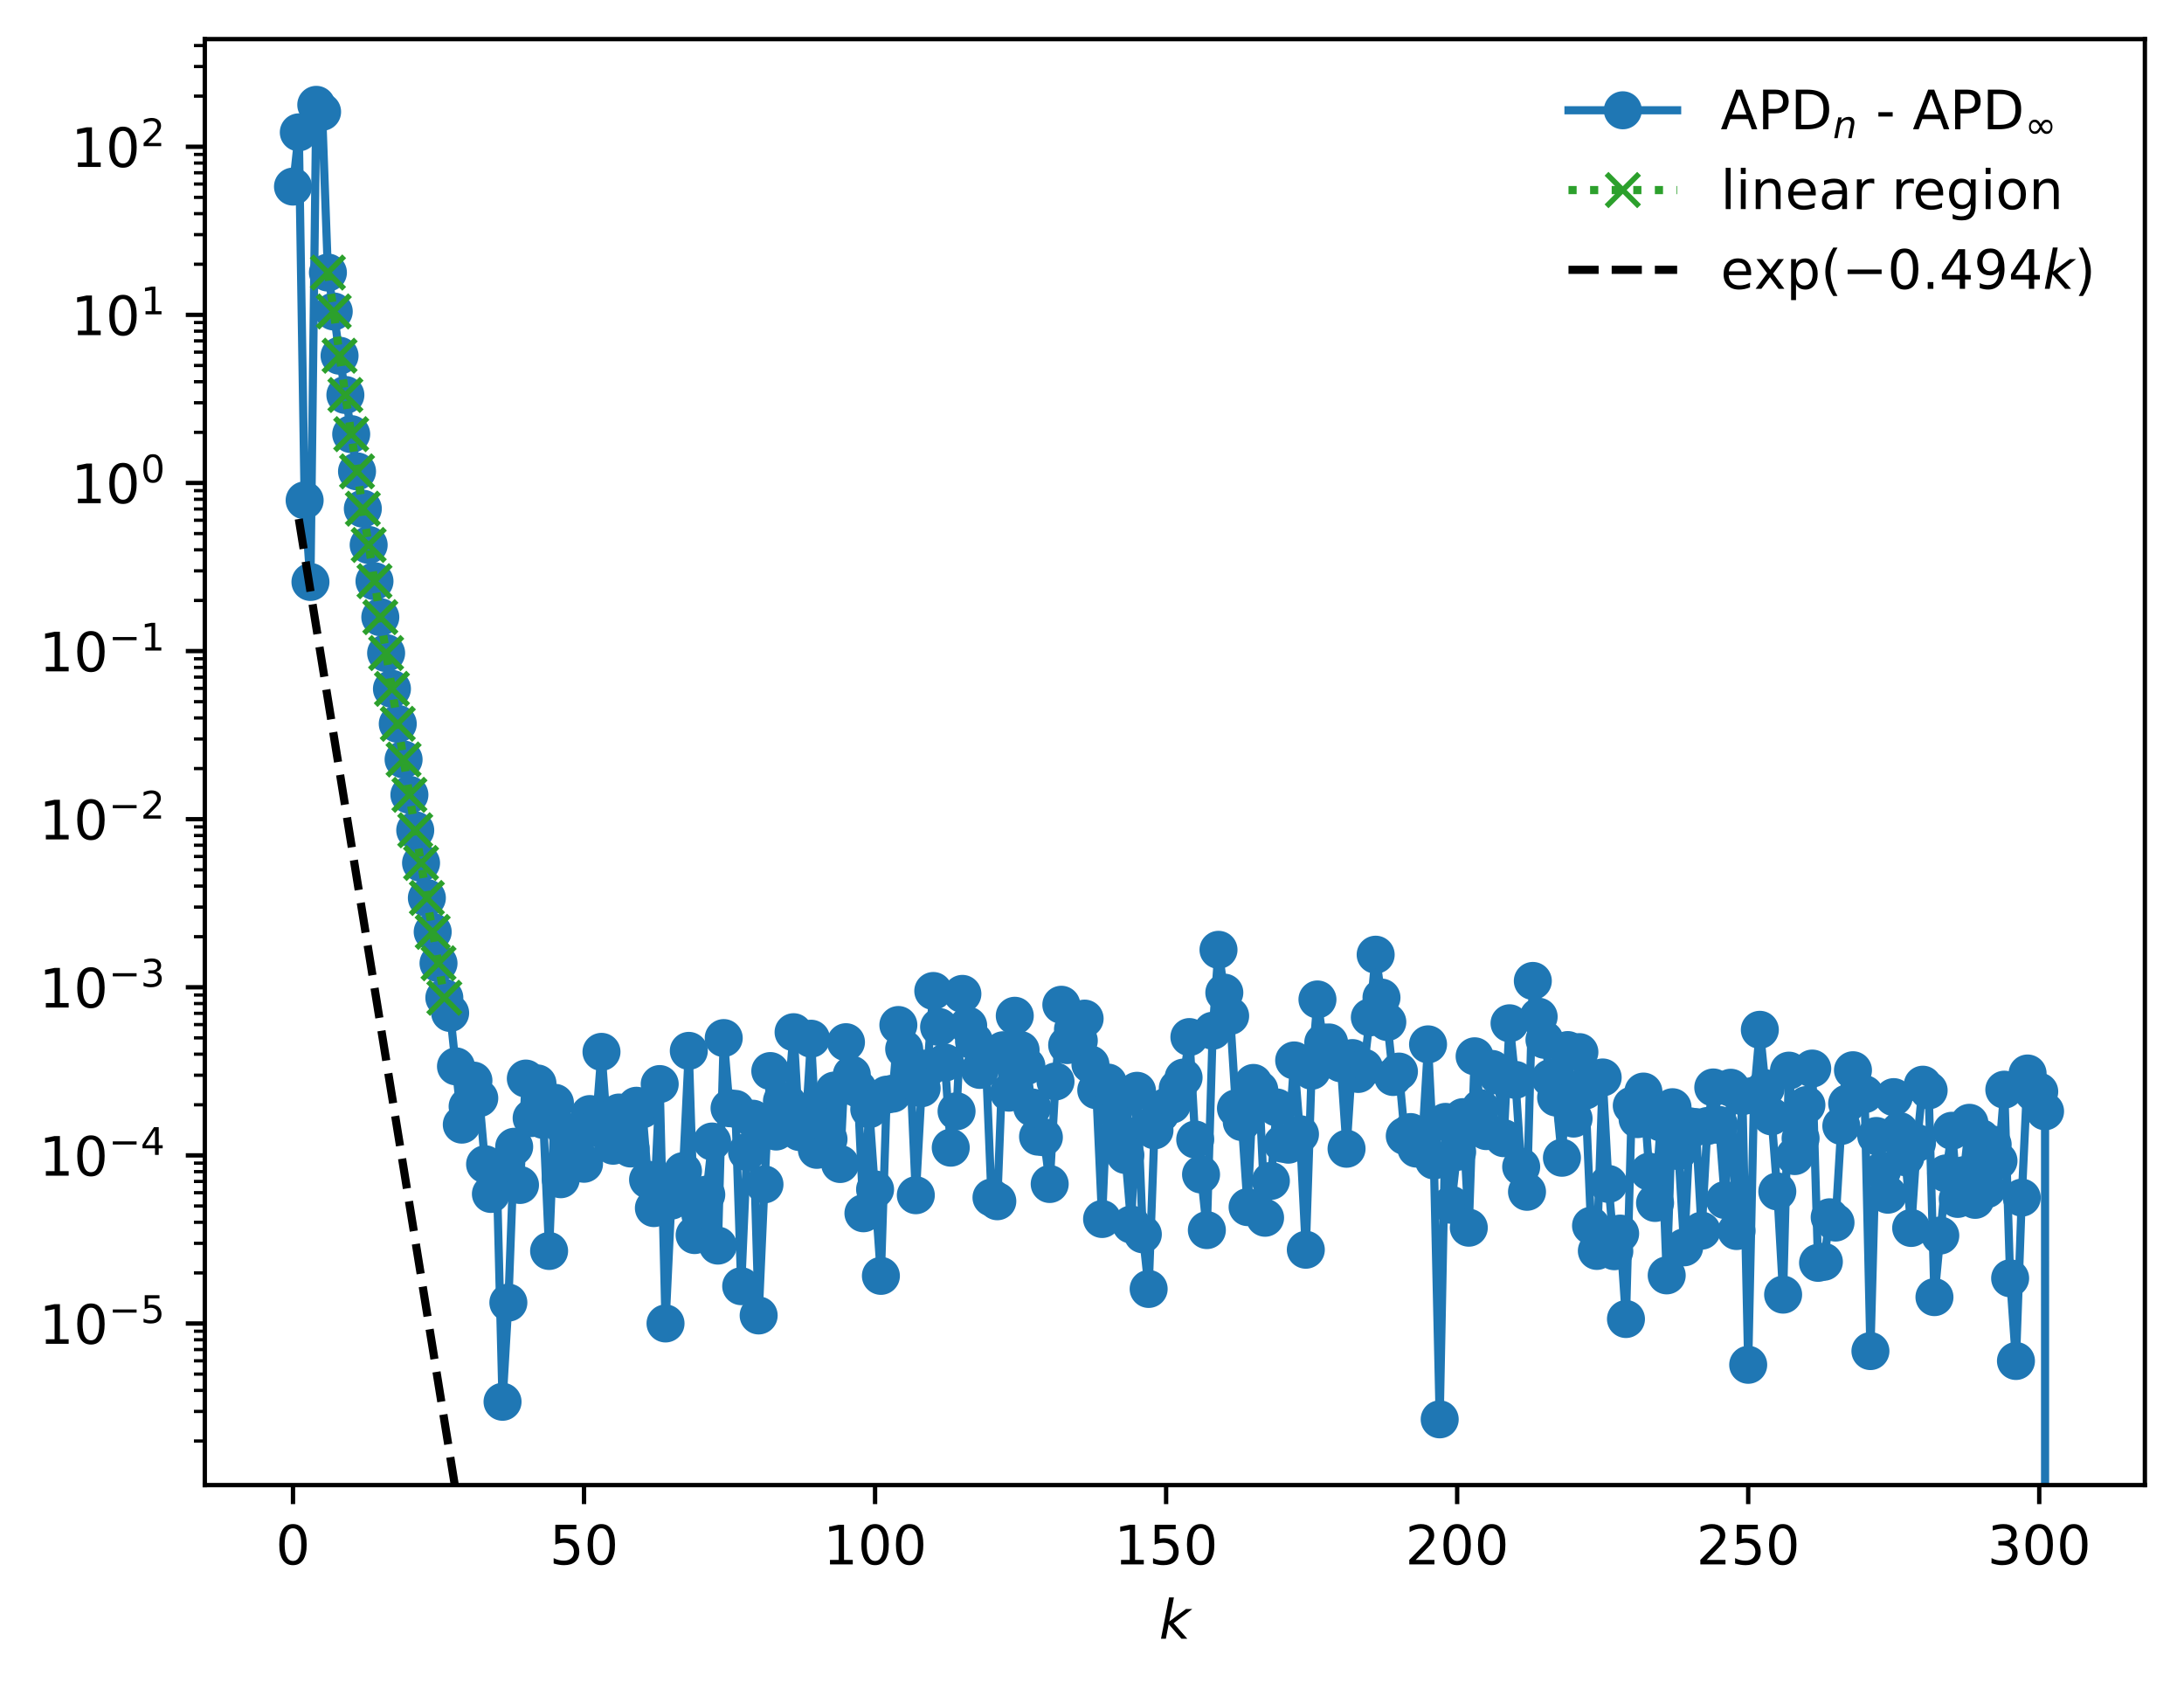 <?xml version="1.0" encoding="utf-8" standalone="no"?>
<!DOCTYPE svg PUBLIC "-//W3C//DTD SVG 1.1//EN"
  "http://www.w3.org/Graphics/SVG/1.1/DTD/svg11.dtd">
<!-- Created with matplotlib (https://matplotlib.org/) -->
<svg height="310.868pt" version="1.1" viewBox="0 0 402.02 310.868" width="402.02pt" xmlns="http://www.w3.org/2000/svg" xmlns:xlink="http://www.w3.org/1999/xlink">
 <defs>
  <style type="text/css">
*{stroke-linecap:butt;stroke-linejoin:round;}
  </style>
 </defs>
 <g id="figure_1">
  <g id="patch_1">
   <path d="M 0 310.868 
L 402.02 310.868 
L 402.02 0 
L 0 0 
z
" style="fill:#ffffff;"/>
  </g>
  <g id="axes_1">
   <g id="patch_2">
    <path d="M 37.7 273.312 
L 394.82 273.312 
L 394.82 7.2 
L 37.7 7.2 
z
" style="fill:#ffffff;"/>
   </g>
   <g id="matplotlib.axis_1">
    <g id="xtick_1">
     <g id="line2d_1">
      <defs>
       <path d="M 0 0 
L 0 3.5 
" id="m89f8fab0de" style="stroke:#000000;stroke-width:0.8;"/>
      </defs>
      <g>
       <use style="stroke:#000000;stroke-width:0.8;" x="53.933" xlink:href="#m89f8fab0de" y="273.312"/>
      </g>
     </g>
     <g id="text_1">
      <!-- 0 -->
      <defs>
       <path d="M 31.781 66.406 
Q 24.172 66.406 20.328 58.906 
Q 16.5 51.422 16.5 36.375 
Q 16.5 21.391 20.328 13.891 
Q 24.172 6.391 31.781 6.391 
Q 39.453 6.391 43.281 13.891 
Q 47.125 21.391 47.125 36.375 
Q 47.125 51.422 43.281 58.906 
Q 39.453 66.406 31.781 66.406 
z
M 31.781 74.219 
Q 44.047 74.219 50.516 64.516 
Q 56.984 54.828 56.984 36.375 
Q 56.984 17.969 50.516 8.266 
Q 44.047 -1.422 31.781 -1.422 
Q 19.531 -1.422 13.062 8.266 
Q 6.594 17.969 6.594 36.375 
Q 6.594 54.828 13.062 64.516 
Q 19.531 74.219 31.781 74.219 
z
" id="DejaVuSans-48"/>
      </defs>
      <g transform="translate(50.751 287.91)scale(0.1 -0.1)">
       <use xlink:href="#DejaVuSans-48"/>
      </g>
     </g>
    </g>
    <g id="xtick_2">
     <g id="line2d_2">
      <g>
       <use style="stroke:#000000;stroke-width:0.8;" x="107.506" xlink:href="#m89f8fab0de" y="273.312"/>
      </g>
     </g>
     <g id="text_2">
      <!-- 50 -->
      <defs>
       <path d="M 10.797 72.906 
L 49.516 72.906 
L 49.516 64.594 
L 19.828 64.594 
L 19.828 46.734 
Q 21.969 47.469 24.109 47.828 
Q 26.266 48.188 28.422 48.188 
Q 40.625 48.188 47.75 41.5 
Q 54.891 34.812 54.891 23.391 
Q 54.891 11.625 47.562 5.094 
Q 40.234 -1.422 26.906 -1.422 
Q 22.312 -1.422 17.547 -0.641 
Q 12.797 0.141 7.719 1.703 
L 7.719 11.625 
Q 12.109 9.234 16.797 8.062 
Q 21.484 6.891 26.703 6.891 
Q 35.156 6.891 40.078 11.328 
Q 45.016 15.766 45.016 23.391 
Q 45.016 31 40.078 35.438 
Q 35.156 39.891 26.703 39.891 
Q 22.75 39.891 18.812 39.016 
Q 14.891 38.141 10.797 36.281 
z
" id="DejaVuSans-53"/>
      </defs>
      <g transform="translate(101.144 287.91)scale(0.1 -0.1)">
       <use xlink:href="#DejaVuSans-53"/>
       <use x="63.623" xlink:href="#DejaVuSans-48"/>
      </g>
     </g>
    </g>
    <g id="xtick_3">
     <g id="line2d_3">
      <g>
       <use style="stroke:#000000;stroke-width:0.8;" x="161.079" xlink:href="#m89f8fab0de" y="273.312"/>
      </g>
     </g>
     <g id="text_3">
      <!-- 100 -->
      <defs>
       <path d="M 12.406 8.297 
L 28.516 8.297 
L 28.516 63.922 
L 10.984 60.406 
L 10.984 69.391 
L 28.422 72.906 
L 38.281 72.906 
L 38.281 8.297 
L 54.391 8.297 
L 54.391 0 
L 12.406 0 
z
" id="DejaVuSans-49"/>
      </defs>
      <g transform="translate(151.536 287.91)scale(0.1 -0.1)">
       <use xlink:href="#DejaVuSans-49"/>
       <use x="63.623" xlink:href="#DejaVuSans-48"/>
       <use x="127.246" xlink:href="#DejaVuSans-48"/>
      </g>
     </g>
    </g>
    <g id="xtick_4">
     <g id="line2d_4">
      <g>
       <use style="stroke:#000000;stroke-width:0.8;" x="214.653" xlink:href="#m89f8fab0de" y="273.312"/>
      </g>
     </g>
     <g id="text_4">
      <!-- 150 -->
      <g transform="translate(205.109 287.91)scale(0.1 -0.1)">
       <use xlink:href="#DejaVuSans-49"/>
       <use x="63.623" xlink:href="#DejaVuSans-53"/>
       <use x="127.246" xlink:href="#DejaVuSans-48"/>
      </g>
     </g>
    </g>
    <g id="xtick_5">
     <g id="line2d_5">
      <g>
       <use style="stroke:#000000;stroke-width:0.8;" x="268.226" xlink:href="#m89f8fab0de" y="273.312"/>
      </g>
     </g>
     <g id="text_5">
      <!-- 200 -->
      <defs>
       <path d="M 19.188 8.297 
L 53.609 8.297 
L 53.609 0 
L 7.328 0 
L 7.328 8.297 
Q 12.938 14.109 22.625 23.891 
Q 32.328 33.688 34.812 36.531 
Q 39.547 41.844 41.422 45.531 
Q 43.312 49.219 43.312 52.781 
Q 43.312 58.594 39.234 62.25 
Q 35.156 65.922 28.609 65.922 
Q 23.969 65.922 18.812 64.312 
Q 13.672 62.703 7.812 59.422 
L 7.812 69.391 
Q 13.766 71.781 18.938 73 
Q 24.125 74.219 28.422 74.219 
Q 39.75 74.219 46.484 68.547 
Q 53.219 62.891 53.219 53.422 
Q 53.219 48.922 51.531 44.891 
Q 49.859 40.875 45.406 35.406 
Q 44.188 33.984 37.641 27.219 
Q 31.109 20.453 19.188 8.297 
z
" id="DejaVuSans-50"/>
      </defs>
      <g transform="translate(258.682 287.91)scale(0.1 -0.1)">
       <use xlink:href="#DejaVuSans-50"/>
       <use x="63.623" xlink:href="#DejaVuSans-48"/>
       <use x="127.246" xlink:href="#DejaVuSans-48"/>
      </g>
     </g>
    </g>
    <g id="xtick_6">
     <g id="line2d_6">
      <g>
       <use style="stroke:#000000;stroke-width:0.8;" x="321.8" xlink:href="#m89f8fab0de" y="273.312"/>
      </g>
     </g>
     <g id="text_6">
      <!-- 250 -->
      <g transform="translate(312.256 287.91)scale(0.1 -0.1)">
       <use xlink:href="#DejaVuSans-50"/>
       <use x="63.623" xlink:href="#DejaVuSans-53"/>
       <use x="127.246" xlink:href="#DejaVuSans-48"/>
      </g>
     </g>
    </g>
    <g id="xtick_7">
     <g id="line2d_7">
      <g>
       <use style="stroke:#000000;stroke-width:0.8;" x="375.373" xlink:href="#m89f8fab0de" y="273.312"/>
      </g>
     </g>
     <g id="text_7">
      <!-- 300 -->
      <defs>
       <path d="M 40.578 39.312 
Q 47.656 37.797 51.625 33 
Q 55.609 28.219 55.609 21.188 
Q 55.609 10.406 48.188 4.484 
Q 40.766 -1.422 27.094 -1.422 
Q 22.516 -1.422 17.656 -0.516 
Q 12.797 0.391 7.625 2.203 
L 7.625 11.719 
Q 11.719 9.328 16.594 8.109 
Q 21.484 6.891 26.812 6.891 
Q 36.078 6.891 40.938 10.547 
Q 45.797 14.203 45.797 21.188 
Q 45.797 27.641 41.281 31.266 
Q 36.766 34.906 28.719 34.906 
L 20.219 34.906 
L 20.219 43.016 
L 29.109 43.016 
Q 36.375 43.016 40.234 45.922 
Q 44.094 48.828 44.094 54.297 
Q 44.094 59.906 40.109 62.906 
Q 36.141 65.922 28.719 65.922 
Q 24.656 65.922 20.016 65.031 
Q 15.375 64.156 9.812 62.312 
L 9.812 71.094 
Q 15.438 72.656 20.344 73.438 
Q 25.25 74.219 29.594 74.219 
Q 40.828 74.219 47.359 69.109 
Q 53.906 64.016 53.906 55.328 
Q 53.906 49.266 50.438 45.094 
Q 46.969 40.922 40.578 39.312 
z
" id="DejaVuSans-51"/>
      </defs>
      <g transform="translate(365.829 287.91)scale(0.1 -0.1)">
       <use xlink:href="#DejaVuSans-51"/>
       <use x="63.623" xlink:href="#DejaVuSans-48"/>
       <use x="127.246" xlink:href="#DejaVuSans-48"/>
      </g>
     </g>
    </g>
    <g id="text_8">
     <!-- $ k $ -->
     <defs>
      <path d="M 18.312 75.984 
L 27.297 75.984 
L 18.703 31.688 
L 49.516 54.688 
L 61.188 54.688 
L 26.812 28.516 
L 51.906 0 
L 41.016 0 
L 17.672 26.703 
L 12.5 0 
L 3.516 0 
z
" id="DejaVuSans-Oblique-107"/>
     </defs>
     <g transform="translate(213.36 301.589)scale(0.1 -0.1)">
      <use transform="translate(0 0.016)" xlink:href="#DejaVuSans-Oblique-107"/>
     </g>
    </g>
   </g>
   <g id="matplotlib.axis_2">
    <g id="ytick_1">
     <g id="line2d_8">
      <defs>
       <path d="M 0 0 
L -3.5 0 
" id="meadb05764e" style="stroke:#000000;stroke-width:0.8;"/>
      </defs>
      <g>
       <use style="stroke:#000000;stroke-width:0.8;" x="37.7" xlink:href="#meadb05764e" y="243.577"/>
      </g>
     </g>
     <g id="text_9">
      <!-- $\mathdefault{10^{-5}}$ -->
      <defs>
       <path d="M 10.594 35.5 
L 73.188 35.5 
L 73.188 27.203 
L 10.594 27.203 
z
" id="DejaVuSans-8722"/>
      </defs>
      <g transform="translate(7.2 247.376)scale(0.1 -0.1)">
       <use transform="translate(0 0.684)" xlink:href="#DejaVuSans-49"/>
       <use transform="translate(63.623 0.684)" xlink:href="#DejaVuSans-48"/>
       <use transform="translate(128.203 38.966)scale(0.7)" xlink:href="#DejaVuSans-8722"/>
       <use transform="translate(186.855 38.966)scale(0.7)" xlink:href="#DejaVuSans-53"/>
      </g>
     </g>
    </g>
    <g id="ytick_2">
     <g id="line2d_9">
      <g>
       <use style="stroke:#000000;stroke-width:0.8;" x="37.7" xlink:href="#meadb05764e" y="212.638"/>
      </g>
     </g>
     <g id="text_10">
      <!-- $\mathdefault{10^{-4}}$ -->
      <defs>
       <path d="M 37.797 64.312 
L 12.891 25.391 
L 37.797 25.391 
z
M 35.203 72.906 
L 47.609 72.906 
L 47.609 25.391 
L 58.016 25.391 
L 58.016 17.188 
L 47.609 17.188 
L 47.609 0 
L 37.797 0 
L 37.797 17.188 
L 4.891 17.188 
L 4.891 26.703 
z
" id="DejaVuSans-52"/>
      </defs>
      <g transform="translate(7.2 216.438)scale(0.1 -0.1)">
       <use transform="translate(0 0.684)" xlink:href="#DejaVuSans-49"/>
       <use transform="translate(63.623 0.684)" xlink:href="#DejaVuSans-48"/>
       <use transform="translate(128.203 38.966)scale(0.7)" xlink:href="#DejaVuSans-8722"/>
       <use transform="translate(186.855 38.966)scale(0.7)" xlink:href="#DejaVuSans-52"/>
      </g>
     </g>
    </g>
    <g id="ytick_3">
     <g id="line2d_10">
      <g>
       <use style="stroke:#000000;stroke-width:0.8;" x="37.7" xlink:href="#meadb05764e" y="181.7"/>
      </g>
     </g>
     <g id="text_11">
      <!-- $\mathdefault{10^{-3}}$ -->
      <g transform="translate(7.2 185.499)scale(0.1 -0.1)">
       <use transform="translate(0 0.766)" xlink:href="#DejaVuSans-49"/>
       <use transform="translate(63.623 0.766)" xlink:href="#DejaVuSans-48"/>
       <use transform="translate(128.203 39.047)scale(0.7)" xlink:href="#DejaVuSans-8722"/>
       <use transform="translate(186.855 39.047)scale(0.7)" xlink:href="#DejaVuSans-51"/>
      </g>
     </g>
    </g>
    <g id="ytick_4">
     <g id="line2d_11">
      <g>
       <use style="stroke:#000000;stroke-width:0.8;" x="37.7" xlink:href="#meadb05764e" y="150.761"/>
      </g>
     </g>
     <g id="text_12">
      <!-- $\mathdefault{10^{-2}}$ -->
      <g transform="translate(7.2 154.56)scale(0.1 -0.1)">
       <use transform="translate(0 0.766)" xlink:href="#DejaVuSans-49"/>
       <use transform="translate(63.623 0.766)" xlink:href="#DejaVuSans-48"/>
       <use transform="translate(128.203 39.047)scale(0.7)" xlink:href="#DejaVuSans-8722"/>
       <use transform="translate(186.855 39.047)scale(0.7)" xlink:href="#DejaVuSans-50"/>
      </g>
     </g>
    </g>
    <g id="ytick_5">
     <g id="line2d_12">
      <g>
       <use style="stroke:#000000;stroke-width:0.8;" x="37.7" xlink:href="#meadb05764e" y="119.823"/>
      </g>
     </g>
     <g id="text_13">
      <!-- $\mathdefault{10^{-1}}$ -->
      <g transform="translate(7.2 123.622)scale(0.1 -0.1)">
       <use transform="translate(0 0.684)" xlink:href="#DejaVuSans-49"/>
       <use transform="translate(63.623 0.684)" xlink:href="#DejaVuSans-48"/>
       <use transform="translate(128.203 38.966)scale(0.7)" xlink:href="#DejaVuSans-8722"/>
       <use transform="translate(186.855 38.966)scale(0.7)" xlink:href="#DejaVuSans-49"/>
      </g>
     </g>
    </g>
    <g id="ytick_6">
     <g id="line2d_13">
      <g>
       <use style="stroke:#000000;stroke-width:0.8;" x="37.7" xlink:href="#meadb05764e" y="88.884"/>
      </g>
     </g>
     <g id="text_14">
      <!-- $\mathdefault{10^{0}}$ -->
      <g transform="translate(13.1 92.683)scale(0.1 -0.1)">
       <use transform="translate(0 0.766)" xlink:href="#DejaVuSans-49"/>
       <use transform="translate(63.623 0.766)" xlink:href="#DejaVuSans-48"/>
       <use transform="translate(128.203 39.047)scale(0.7)" xlink:href="#DejaVuSans-48"/>
      </g>
     </g>
    </g>
    <g id="ytick_7">
     <g id="line2d_14">
      <g>
       <use style="stroke:#000000;stroke-width:0.8;" x="37.7" xlink:href="#meadb05764e" y="57.945"/>
      </g>
     </g>
     <g id="text_15">
      <!-- $\mathdefault{10^{1}}$ -->
      <g transform="translate(13.1 61.745)scale(0.1 -0.1)">
       <use transform="translate(0 0.684)" xlink:href="#DejaVuSans-49"/>
       <use transform="translate(63.623 0.684)" xlink:href="#DejaVuSans-48"/>
       <use transform="translate(128.203 38.966)scale(0.7)" xlink:href="#DejaVuSans-49"/>
      </g>
     </g>
    </g>
    <g id="ytick_8">
     <g id="line2d_15">
      <g>
       <use style="stroke:#000000;stroke-width:0.8;" x="37.7" xlink:href="#meadb05764e" y="27.007"/>
      </g>
     </g>
     <g id="text_16">
      <!-- $\mathdefault{10^{2}}$ -->
      <g transform="translate(13.1 30.806)scale(0.1 -0.1)">
       <use transform="translate(0 0.766)" xlink:href="#DejaVuSans-49"/>
       <use transform="translate(63.623 0.766)" xlink:href="#DejaVuSans-48"/>
       <use transform="translate(128.203 39.047)scale(0.7)" xlink:href="#DejaVuSans-50"/>
      </g>
     </g>
    </g>
    <g id="ytick_9">
     <g id="line2d_16">
      <defs>
       <path d="M 0 0 
L -2 0 
" id="m1a80be43e9" style="stroke:#000000;stroke-width:0.6;"/>
      </defs>
      <g>
       <use style="stroke:#000000;stroke-width:0.6;" x="37.7" xlink:href="#m1a80be43e9" y="265.202"/>
      </g>
     </g>
    </g>
    <g id="ytick_10">
     <g id="line2d_17">
      <g>
       <use style="stroke:#000000;stroke-width:0.6;" x="37.7" xlink:href="#m1a80be43e9" y="259.754"/>
      </g>
     </g>
    </g>
    <g id="ytick_11">
     <g id="line2d_18">
      <g>
       <use style="stroke:#000000;stroke-width:0.6;" x="37.7" xlink:href="#m1a80be43e9" y="255.889"/>
      </g>
     </g>
    </g>
    <g id="ytick_12">
     <g id="line2d_19">
      <g>
       <use style="stroke:#000000;stroke-width:0.6;" x="37.7" xlink:href="#m1a80be43e9" y="252.891"/>
      </g>
     </g>
    </g>
    <g id="ytick_13">
     <g id="line2d_20">
      <g>
       <use style="stroke:#000000;stroke-width:0.6;" x="37.7" xlink:href="#m1a80be43e9" y="250.441"/>
      </g>
     </g>
    </g>
    <g id="ytick_14">
     <g id="line2d_21">
      <g>
       <use style="stroke:#000000;stroke-width:0.6;" x="37.7" xlink:href="#m1a80be43e9" y="248.37"/>
      </g>
     </g>
    </g>
    <g id="ytick_15">
     <g id="line2d_22">
      <g>
       <use style="stroke:#000000;stroke-width:0.6;" x="37.7" xlink:href="#m1a80be43e9" y="246.575"/>
      </g>
     </g>
    </g>
    <g id="ytick_16">
     <g id="line2d_23">
      <g>
       <use style="stroke:#000000;stroke-width:0.6;" x="37.7" xlink:href="#m1a80be43e9" y="244.993"/>
      </g>
     </g>
    </g>
    <g id="ytick_17">
     <g id="line2d_24">
      <g>
       <use style="stroke:#000000;stroke-width:0.6;" x="37.7" xlink:href="#m1a80be43e9" y="234.264"/>
      </g>
     </g>
    </g>
    <g id="ytick_18">
     <g id="line2d_25">
      <g>
       <use style="stroke:#000000;stroke-width:0.6;" x="37.7" xlink:href="#m1a80be43e9" y="228.816"/>
      </g>
     </g>
    </g>
    <g id="ytick_19">
     <g id="line2d_26">
      <g>
       <use style="stroke:#000000;stroke-width:0.6;" x="37.7" xlink:href="#m1a80be43e9" y="224.95"/>
      </g>
     </g>
    </g>
    <g id="ytick_20">
     <g id="line2d_27">
      <g>
       <use style="stroke:#000000;stroke-width:0.6;" x="37.7" xlink:href="#m1a80be43e9" y="221.952"/>
      </g>
     </g>
    </g>
    <g id="ytick_21">
     <g id="line2d_28">
      <g>
       <use style="stroke:#000000;stroke-width:0.6;" x="37.7" xlink:href="#m1a80be43e9" y="219.502"/>
      </g>
     </g>
    </g>
    <g id="ytick_22">
     <g id="line2d_29">
      <g>
       <use style="stroke:#000000;stroke-width:0.6;" x="37.7" xlink:href="#m1a80be43e9" y="217.431"/>
      </g>
     </g>
    </g>
    <g id="ytick_23">
     <g id="line2d_30">
      <g>
       <use style="stroke:#000000;stroke-width:0.6;" x="37.7" xlink:href="#m1a80be43e9" y="215.637"/>
      </g>
     </g>
    </g>
    <g id="ytick_24">
     <g id="line2d_31">
      <g>
       <use style="stroke:#000000;stroke-width:0.6;" x="37.7" xlink:href="#m1a80be43e9" y="214.054"/>
      </g>
     </g>
    </g>
    <g id="ytick_25">
     <g id="line2d_32">
      <g>
       <use style="stroke:#000000;stroke-width:0.6;" x="37.7" xlink:href="#m1a80be43e9" y="203.325"/>
      </g>
     </g>
    </g>
    <g id="ytick_26">
     <g id="line2d_33">
      <g>
       <use style="stroke:#000000;stroke-width:0.6;" x="37.7" xlink:href="#m1a80be43e9" y="197.877"/>
      </g>
     </g>
    </g>
    <g id="ytick_27">
     <g id="line2d_34">
      <g>
       <use style="stroke:#000000;stroke-width:0.6;" x="37.7" xlink:href="#m1a80be43e9" y="194.012"/>
      </g>
     </g>
    </g>
    <g id="ytick_28">
     <g id="line2d_35">
      <g>
       <use style="stroke:#000000;stroke-width:0.6;" x="37.7" xlink:href="#m1a80be43e9" y="191.013"/>
      </g>
     </g>
    </g>
    <g id="ytick_29">
     <g id="line2d_36">
      <g>
       <use style="stroke:#000000;stroke-width:0.6;" x="37.7" xlink:href="#m1a80be43e9" y="188.564"/>
      </g>
     </g>
    </g>
    <g id="ytick_30">
     <g id="line2d_37">
      <g>
       <use style="stroke:#000000;stroke-width:0.6;" x="37.7" xlink:href="#m1a80be43e9" y="186.492"/>
      </g>
     </g>
    </g>
    <g id="ytick_31">
     <g id="line2d_38">
      <g>
       <use style="stroke:#000000;stroke-width:0.6;" x="37.7" xlink:href="#m1a80be43e9" y="184.698"/>
      </g>
     </g>
    </g>
    <g id="ytick_32">
     <g id="line2d_39">
      <g>
       <use style="stroke:#000000;stroke-width:0.6;" x="37.7" xlink:href="#m1a80be43e9" y="183.116"/>
      </g>
     </g>
    </g>
    <g id="ytick_33">
     <g id="line2d_40">
      <g>
       <use style="stroke:#000000;stroke-width:0.6;" x="37.7" xlink:href="#m1a80be43e9" y="172.386"/>
      </g>
     </g>
    </g>
    <g id="ytick_34">
     <g id="line2d_41">
      <g>
       <use style="stroke:#000000;stroke-width:0.6;" x="37.7" xlink:href="#m1a80be43e9" y="166.938"/>
      </g>
     </g>
    </g>
    <g id="ytick_35">
     <g id="line2d_42">
      <g>
       <use style="stroke:#000000;stroke-width:0.6;" x="37.7" xlink:href="#m1a80be43e9" y="163.073"/>
      </g>
     </g>
    </g>
    <g id="ytick_36">
     <g id="line2d_43">
      <g>
       <use style="stroke:#000000;stroke-width:0.6;" x="37.7" xlink:href="#m1a80be43e9" y="160.075"/>
      </g>
     </g>
    </g>
    <g id="ytick_37">
     <g id="line2d_44">
      <g>
       <use style="stroke:#000000;stroke-width:0.6;" x="37.7" xlink:href="#m1a80be43e9" y="157.625"/>
      </g>
     </g>
    </g>
    <g id="ytick_38">
     <g id="line2d_45">
      <g>
       <use style="stroke:#000000;stroke-width:0.6;" x="37.7" xlink:href="#m1a80be43e9" y="155.554"/>
      </g>
     </g>
    </g>
    <g id="ytick_39">
     <g id="line2d_46">
      <g>
       <use style="stroke:#000000;stroke-width:0.6;" x="37.7" xlink:href="#m1a80be43e9" y="153.76"/>
      </g>
     </g>
    </g>
    <g id="ytick_40">
     <g id="line2d_47">
      <g>
       <use style="stroke:#000000;stroke-width:0.6;" x="37.7" xlink:href="#m1a80be43e9" y="152.177"/>
      </g>
     </g>
    </g>
    <g id="ytick_41">
     <g id="line2d_48">
      <g>
       <use style="stroke:#000000;stroke-width:0.6;" x="37.7" xlink:href="#m1a80be43e9" y="141.448"/>
      </g>
     </g>
    </g>
    <g id="ytick_42">
     <g id="line2d_49">
      <g>
       <use style="stroke:#000000;stroke-width:0.6;" x="37.7" xlink:href="#m1a80be43e9" y="136"/>
      </g>
     </g>
    </g>
    <g id="ytick_43">
     <g id="line2d_50">
      <g>
       <use style="stroke:#000000;stroke-width:0.6;" x="37.7" xlink:href="#m1a80be43e9" y="132.134"/>
      </g>
     </g>
    </g>
    <g id="ytick_44">
     <g id="line2d_51">
      <g>
       <use style="stroke:#000000;stroke-width:0.6;" x="37.7" xlink:href="#m1a80be43e9" y="129.136"/>
      </g>
     </g>
    </g>
    <g id="ytick_45">
     <g id="line2d_52">
      <g>
       <use style="stroke:#000000;stroke-width:0.6;" x="37.7" xlink:href="#m1a80be43e9" y="126.686"/>
      </g>
     </g>
    </g>
    <g id="ytick_46">
     <g id="line2d_53">
      <g>
       <use style="stroke:#000000;stroke-width:0.6;" x="37.7" xlink:href="#m1a80be43e9" y="124.615"/>
      </g>
     </g>
    </g>
    <g id="ytick_47">
     <g id="line2d_54">
      <g>
       <use style="stroke:#000000;stroke-width:0.6;" x="37.7" xlink:href="#m1a80be43e9" y="122.821"/>
      </g>
     </g>
    </g>
    <g id="ytick_48">
     <g id="line2d_55">
      <g>
       <use style="stroke:#000000;stroke-width:0.6;" x="37.7" xlink:href="#m1a80be43e9" y="121.238"/>
      </g>
     </g>
    </g>
    <g id="ytick_49">
     <g id="line2d_56">
      <g>
       <use style="stroke:#000000;stroke-width:0.6;" x="37.7" xlink:href="#m1a80be43e9" y="110.509"/>
      </g>
     </g>
    </g>
    <g id="ytick_50">
     <g id="line2d_57">
      <g>
       <use style="stroke:#000000;stroke-width:0.6;" x="37.7" xlink:href="#m1a80be43e9" y="105.061"/>
      </g>
     </g>
    </g>
    <g id="ytick_51">
     <g id="line2d_58">
      <g>
       <use style="stroke:#000000;stroke-width:0.6;" x="37.7" xlink:href="#m1a80be43e9" y="101.196"/>
      </g>
     </g>
    </g>
    <g id="ytick_52">
     <g id="line2d_59">
      <g>
       <use style="stroke:#000000;stroke-width:0.6;" x="37.7" xlink:href="#m1a80be43e9" y="98.197"/>
      </g>
     </g>
    </g>
    <g id="ytick_53">
     <g id="line2d_60">
      <g>
       <use style="stroke:#000000;stroke-width:0.6;" x="37.7" xlink:href="#m1a80be43e9" y="95.748"/>
      </g>
     </g>
    </g>
    <g id="ytick_54">
     <g id="line2d_61">
      <g>
       <use style="stroke:#000000;stroke-width:0.6;" x="37.7" xlink:href="#m1a80be43e9" y="93.676"/>
      </g>
     </g>
    </g>
    <g id="ytick_55">
     <g id="line2d_62">
      <g>
       <use style="stroke:#000000;stroke-width:0.6;" x="37.7" xlink:href="#m1a80be43e9" y="91.882"/>
      </g>
     </g>
    </g>
    <g id="ytick_56">
     <g id="line2d_63">
      <g>
       <use style="stroke:#000000;stroke-width:0.6;" x="37.7" xlink:href="#m1a80be43e9" y="90.3"/>
      </g>
     </g>
    </g>
    <g id="ytick_57">
     <g id="line2d_64">
      <g>
       <use style="stroke:#000000;stroke-width:0.6;" x="37.7" xlink:href="#m1a80be43e9" y="79.571"/>
      </g>
     </g>
    </g>
    <g id="ytick_58">
     <g id="line2d_65">
      <g>
       <use style="stroke:#000000;stroke-width:0.6;" x="37.7" xlink:href="#m1a80be43e9" y="74.123"/>
      </g>
     </g>
    </g>
    <g id="ytick_59">
     <g id="line2d_66">
      <g>
       <use style="stroke:#000000;stroke-width:0.6;" x="37.7" xlink:href="#m1a80be43e9" y="70.257"/>
      </g>
     </g>
    </g>
    <g id="ytick_60">
     <g id="line2d_67">
      <g>
       <use style="stroke:#000000;stroke-width:0.6;" x="37.7" xlink:href="#m1a80be43e9" y="67.259"/>
      </g>
     </g>
    </g>
    <g id="ytick_61">
     <g id="line2d_68">
      <g>
       <use style="stroke:#000000;stroke-width:0.6;" x="37.7" xlink:href="#m1a80be43e9" y="64.809"/>
      </g>
     </g>
    </g>
    <g id="ytick_62">
     <g id="line2d_69">
      <g>
       <use style="stroke:#000000;stroke-width:0.6;" x="37.7" xlink:href="#m1a80be43e9" y="62.738"/>
      </g>
     </g>
    </g>
    <g id="ytick_63">
     <g id="line2d_70">
      <g>
       <use style="stroke:#000000;stroke-width:0.6;" x="37.7" xlink:href="#m1a80be43e9" y="60.944"/>
      </g>
     </g>
    </g>
    <g id="ytick_64">
     <g id="line2d_71">
      <g>
       <use style="stroke:#000000;stroke-width:0.6;" x="37.7" xlink:href="#m1a80be43e9" y="59.361"/>
      </g>
     </g>
    </g>
    <g id="ytick_65">
     <g id="line2d_72">
      <g>
       <use style="stroke:#000000;stroke-width:0.6;" x="37.7" xlink:href="#m1a80be43e9" y="48.632"/>
      </g>
     </g>
    </g>
    <g id="ytick_66">
     <g id="line2d_73">
      <g>
       <use style="stroke:#000000;stroke-width:0.6;" x="37.7" xlink:href="#m1a80be43e9" y="43.184"/>
      </g>
     </g>
    </g>
    <g id="ytick_67">
     <g id="line2d_74">
      <g>
       <use style="stroke:#000000;stroke-width:0.6;" x="37.7" xlink:href="#m1a80be43e9" y="39.319"/>
      </g>
     </g>
    </g>
    <g id="ytick_68">
     <g id="line2d_75">
      <g>
       <use style="stroke:#000000;stroke-width:0.6;" x="37.7" xlink:href="#m1a80be43e9" y="36.32"/>
      </g>
     </g>
    </g>
    <g id="ytick_69">
     <g id="line2d_76">
      <g>
       <use style="stroke:#000000;stroke-width:0.6;" x="37.7" xlink:href="#m1a80be43e9" y="33.87"/>
      </g>
     </g>
    </g>
    <g id="ytick_70">
     <g id="line2d_77">
      <g>
       <use style="stroke:#000000;stroke-width:0.6;" x="37.7" xlink:href="#m1a80be43e9" y="31.799"/>
      </g>
     </g>
    </g>
    <g id="ytick_71">
     <g id="line2d_78">
      <g>
       <use style="stroke:#000000;stroke-width:0.6;" x="37.7" xlink:href="#m1a80be43e9" y="30.005"/>
      </g>
     </g>
    </g>
    <g id="ytick_72">
     <g id="line2d_79">
      <g>
       <use style="stroke:#000000;stroke-width:0.6;" x="37.7" xlink:href="#m1a80be43e9" y="28.422"/>
      </g>
     </g>
    </g>
    <g id="ytick_73">
     <g id="line2d_80">
      <g>
       <use style="stroke:#000000;stroke-width:0.6;" x="37.7" xlink:href="#m1a80be43e9" y="17.693"/>
      </g>
     </g>
    </g>
    <g id="ytick_74">
     <g id="line2d_81">
      <g>
       <use style="stroke:#000000;stroke-width:0.6;" x="37.7" xlink:href="#m1a80be43e9" y="12.245"/>
      </g>
     </g>
    </g>
    <g id="ytick_75">
     <g id="line2d_82">
      <g>
       <use style="stroke:#000000;stroke-width:0.6;" x="37.7" xlink:href="#m1a80be43e9" y="8.38"/>
      </g>
     </g>
    </g>
   </g>
   <g id="line2d_83">
    <path clip-path="url(#p13f9e2420b)" d="M 53.933 34.341 
L 55.004 24.359 
L 56.076 92.087 
L 57.147 107.105 
L 58.219 19.296 
L 59.29 20.579 
L 60.362 50.163 
L 61.433 57.322 
L 62.504 65.47 
L 66.79 93.619 
L 74.291 139.778 
L 78.576 165.26 
L 81.791 183.629 
L 82.862 186.43 
L 85.005 206.975 
L 86.077 203.638 
L 87.148 198.87 
L 88.22 202.11 
L 89.291 214.266 
L 90.363 219.732 
L 91.434 215.752 
L 92.506 257.982 
L 93.577 239.732 
L 94.648 211.05 
L 95.72 218.081 
L 96.791 198.498 
L 97.863 205.769 
L 98.934 199.395 
L 100.006 206.109 
L 101.077 230.228 
L 102.149 202.962 
L 103.22 217.024 
L 104.292 208.292 
L 105.363 213.984 
L 106.435 212.988 
L 107.506 214.179 
L 108.578 205.032 
L 109.649 207.504 
L 110.72 193.584 
L 111.792 208.161 
L 112.863 210.859 
L 113.935 204.751 
L 115.006 207.415 
L 116.078 211.368 
L 117.149 203.504 
L 118.221 204.165 
L 119.292 217.113 
L 120.364 222.337 
L 121.435 199.51 
L 122.507 243.569 
L 123.578 220.965 
L 124.65 219.59 
L 125.721 215.532 
L 126.792 193.402 
L 127.864 227.302 
L 130.007 219.862 
L 131.078 210.086 
L 132.15 229.238 
L 133.221 191.047 
L 134.293 203.956 
L 135.364 204.081 
L 136.436 236.71 
L 137.507 212 
L 138.579 205.886 
L 139.65 242.095 
L 140.722 217.971 
L 141.793 197.116 
L 142.864 208.243 
L 143.936 202.635 
L 145.007 203.085 
L 146.079 189.965 
L 147.15 208.338 
L 148.222 208.5 
L 149.293 191.163 
L 150.365 211.616 
L 151.436 205.636 
L 152.508 209.659 
L 153.579 200.71 
L 154.651 214.225 
L 155.722 191.804 
L 156.794 197.781 
L 157.865 200.326 
L 158.937 223.29 
L 160.008 204.14 
L 162.151 234.809 
L 163.222 201.461 
L 164.294 201.28 
L 165.365 188.643 
L 166.437 193.053 
L 167.508 195.635 
L 168.58 219.967 
L 169.651 200.276 
L 170.723 196.633 
L 171.794 182.382 
L 173.937 195.557 
L 175.009 211.216 
L 176.08 204.516 
L 177.151 182.914 
L 178.223 188.766 
L 179.294 191.626 
L 180.366 196.906 
L 181.437 194.261 
L 182.509 220.395 
L 183.58 221.077 
L 184.652 193.285 
L 185.723 201.092 
L 186.795 186.942 
L 187.866 193.25 
L 188.938 196.189 
L 190.009 203.822 
L 191.081 209.187 
L 192.152 209.304 
L 193.223 217.904 
L 194.295 199.03 
L 195.366 184.915 
L 196.438 192.333 
L 197.509 189.445 
L 198.581 191.526 
L 199.652 187.464 
L 200.724 195.896 
L 201.795 200.64 
L 202.867 224.345 
L 203.938 199.231 
L 205.01 204.347 
L 207.153 212.562 
L 208.224 225.355 
L 209.295 200.75 
L 210.367 227.162 
L 211.438 237.217 
L 212.51 208.032 
L 213.581 204.997 
L 214.653 203.708 
L 215.724 203.283 
L 216.796 200.286 
L 217.867 198.317 
L 218.939 190.861 
L 220.01 209.716 
L 221.082 216.15 
L 222.153 226.386 
L 223.225 189.694 
L 224.296 174.805 
L 225.367 182.685 
L 226.439 186.979 
L 227.51 203.983 
L 228.582 206.504 
L 229.653 222.157 
L 230.725 199.303 
L 231.796 200.544 
L 232.868 224.115 
L 233.939 217.336 
L 235.011 203.813 
L 236.082 210.474 
L 237.154 210.668 
L 238.225 195.162 
L 239.297 208.736 
L 240.368 230.001 
L 241.439 197.064 
L 242.511 183.939 
L 243.582 191.87 
L 244.654 191.855 
L 245.725 195.143 
L 246.797 195.685 
L 247.868 211.414 
L 248.94 194.728 
L 250.011 197.649 
L 251.083 196.499 
L 252.154 187.239 
L 253.226 175.703 
L 254.297 183.594 
L 255.369 188.09 
L 256.44 198.21 
L 257.511 197.211 
L 258.583 209.061 
L 259.654 208.343 
L 260.726 211.386 
L 261.797 210.223 
L 262.869 192.204 
L 263.94 213.572 
L 265.012 261.216 
L 266.083 206.471 
L 267.155 221.736 
L 268.226 211.99 
L 269.298 205.597 
L 270.369 225.946 
L 271.441 194.4 
L 272.512 203.94 
L 273.583 208.167 
L 274.655 196.73 
L 275.726 197.959 
L 276.798 209.471 
L 277.869 188.325 
L 278.941 198.74 
L 280.012 214.737 
L 281.084 219.338 
L 282.155 180.532 
L 283.227 187.116 
L 284.298 191.362 
L 285.37 198.413 
L 286.441 201.989 
L 287.513 213.072 
L 288.584 193.252 
L 289.656 205.862 
L 290.727 193.631 
L 291.798 200.708 
L 292.87 225.581 
L 293.941 230.22 
L 295.013 198.296 
L 296.084 217.893 
L 297.156 230.272 
L 298.227 227.029 
L 299.299 242.752 
L 300.37 203.485 
L 301.442 205.963 
L 302.513 200.891 
L 303.585 215.628 
L 304.656 221.39 
L 305.728 206.587 
L 306.799 234.72 
L 307.87 203.77 
L 308.942 211.852 
L 310.013 229.559 
L 311.085 207.297 
L 312.156 207.429 
L 313.228 226.488 
L 314.299 207.226 
L 315.371 200.136 
L 316.442 207.034 
L 317.514 220.851 
L 318.585 200.187 
L 319.657 226.558 
L 320.728 201.748 
L 321.8 251.176 
L 322.871 201.647 
L 323.942 189.524 
L 325.014 200.294 
L 326.085 205.458 
L 327.157 219.274 
L 328.228 238.262 
L 329.3 197.04 
L 330.371 212.765 
L 331.443 209.499 
L 333.586 196.656 
L 334.657 232.413 
L 335.729 232.214 
L 336.8 224.027 
L 337.872 224.999 
L 338.943 207.216 
L 340.014 203.08 
L 341.086 196.965 
L 342.157 200.77 
L 343.229 201.375 
L 344.3 248.652 
L 345.372 209.067 
L 346.443 215.48 
L 347.515 219.873 
L 348.586 201.913 
L 349.658 208.154 
L 350.729 212.974 
L 351.801 225.992 
L 352.872 210.355 
L 353.944 199.627 
L 355.015 200.675 
L 356.086 238.723 
L 358.229 215.952 
L 359.301 208.107 
L 360.372 220.647 
L 361.444 216.289 
L 362.515 206.64 
L 363.587 220.822 
L 364.658 209.466 
L 365.73 218.859 
L 366.801 210.651 
L 367.873 213.644 
L 368.944 200.544 
L 370.016 235.254 
L 371.087 250.475 
L 372.158 220.413 
L 373.23 197.565 
L 374.301 201.052 
L 375.373 200.904 
L 376.444 204.526 
L 376.448 311.868 
L 376.448 311.868 
" style="fill:none;stroke:#1f77b4;stroke-linecap:square;stroke-width:1.5;"/>
    <defs>
     <path d="M 0 3 
C 0.796 3 1.559 2.684 2.121 2.121 
C 2.684 1.559 3 0.796 3 0 
C 3 -0.796 2.684 -1.559 2.121 -2.121 
C 1.559 -2.684 0.796 -3 0 -3 
C -0.796 -3 -1.559 -2.684 -2.121 -2.121 
C -2.684 -1.559 -3 -0.796 -3 0 
C -3 0.796 -2.684 1.559 -2.121 2.121 
C -1.559 2.684 -0.796 3 0 3 
z
" id="m2129665ceb" style="stroke:#1f77b4;"/>
    </defs>
    <g clip-path="url(#p13f9e2420b)">
     <use style="fill:#1f77b4;stroke:#1f77b4;" x="53.933" xlink:href="#m2129665ceb" y="34.341"/>
     <use style="fill:#1f77b4;stroke:#1f77b4;" x="55.004" xlink:href="#m2129665ceb" y="24.359"/>
     <use style="fill:#1f77b4;stroke:#1f77b4;" x="56.076" xlink:href="#m2129665ceb" y="92.087"/>
     <use style="fill:#1f77b4;stroke:#1f77b4;" x="57.147" xlink:href="#m2129665ceb" y="107.105"/>
     <use style="fill:#1f77b4;stroke:#1f77b4;" x="58.219" xlink:href="#m2129665ceb" y="19.296"/>
     <use style="fill:#1f77b4;stroke:#1f77b4;" x="59.29" xlink:href="#m2129665ceb" y="20.579"/>
     <use style="fill:#1f77b4;stroke:#1f77b4;" x="60.362" xlink:href="#m2129665ceb" y="50.163"/>
     <use style="fill:#1f77b4;stroke:#1f77b4;" x="61.433" xlink:href="#m2129665ceb" y="57.322"/>
     <use style="fill:#1f77b4;stroke:#1f77b4;" x="62.504" xlink:href="#m2129665ceb" y="65.47"/>
     <use style="fill:#1f77b4;stroke:#1f77b4;" x="63.576" xlink:href="#m2129665ceb" y="72.691"/>
     <use style="fill:#1f77b4;stroke:#1f77b4;" x="64.647" xlink:href="#m2129665ceb" y="79.901"/>
     <use style="fill:#1f77b4;stroke:#1f77b4;" x="65.719" xlink:href="#m2129665ceb" y="86.754"/>
     <use style="fill:#1f77b4;stroke:#1f77b4;" x="66.79" xlink:href="#m2129665ceb" y="93.619"/>
     <use style="fill:#1f77b4;stroke:#1f77b4;" x="67.862" xlink:href="#m2129665ceb" y="100.294"/>
     <use style="fill:#1f77b4;stroke:#1f77b4;" x="68.933" xlink:href="#m2129665ceb" y="106.965"/>
     <use style="fill:#1f77b4;stroke:#1f77b4;" x="70.005" xlink:href="#m2129665ceb" y="113.582"/>
     <use style="fill:#1f77b4;stroke:#1f77b4;" x="71.076" xlink:href="#m2129665ceb" y="120.191"/>
     <use style="fill:#1f77b4;stroke:#1f77b4;" x="72.148" xlink:href="#m2129665ceb" y="126.777"/>
     <use style="fill:#1f77b4;stroke:#1f77b4;" x="73.219" xlink:href="#m2129665ceb" y="133.213"/>
     <use style="fill:#1f77b4;stroke:#1f77b4;" x="74.291" xlink:href="#m2129665ceb" y="139.778"/>
     <use style="fill:#1f77b4;stroke:#1f77b4;" x="75.362" xlink:href="#m2129665ceb" y="146.277"/>
     <use style="fill:#1f77b4;stroke:#1f77b4;" x="76.434" xlink:href="#m2129665ceb" y="152.806"/>
     <use style="fill:#1f77b4;stroke:#1f77b4;" x="77.505" xlink:href="#m2129665ceb" y="158.819"/>
     <use style="fill:#1f77b4;stroke:#1f77b4;" x="78.576" xlink:href="#m2129665ceb" y="165.26"/>
     <use style="fill:#1f77b4;stroke:#1f77b4;" x="79.648" xlink:href="#m2129665ceb" y="171.504"/>
     <use style="fill:#1f77b4;stroke:#1f77b4;" x="80.719" xlink:href="#m2129665ceb" y="177.281"/>
     <use style="fill:#1f77b4;stroke:#1f77b4;" x="81.791" xlink:href="#m2129665ceb" y="183.629"/>
     <use style="fill:#1f77b4;stroke:#1f77b4;" x="82.862" xlink:href="#m2129665ceb" y="186.43"/>
     <use style="fill:#1f77b4;stroke:#1f77b4;" x="83.934" xlink:href="#m2129665ceb" y="196.256"/>
     <use style="fill:#1f77b4;stroke:#1f77b4;" x="85.005" xlink:href="#m2129665ceb" y="206.975"/>
     <use style="fill:#1f77b4;stroke:#1f77b4;" x="86.077" xlink:href="#m2129665ceb" y="203.638"/>
     <use style="fill:#1f77b4;stroke:#1f77b4;" x="87.148" xlink:href="#m2129665ceb" y="198.87"/>
     <use style="fill:#1f77b4;stroke:#1f77b4;" x="88.22" xlink:href="#m2129665ceb" y="202.11"/>
     <use style="fill:#1f77b4;stroke:#1f77b4;" x="89.291" xlink:href="#m2129665ceb" y="214.266"/>
     <use style="fill:#1f77b4;stroke:#1f77b4;" x="90.363" xlink:href="#m2129665ceb" y="219.732"/>
     <use style="fill:#1f77b4;stroke:#1f77b4;" x="91.434" xlink:href="#m2129665ceb" y="215.752"/>
     <use style="fill:#1f77b4;stroke:#1f77b4;" x="92.506" xlink:href="#m2129665ceb" y="257.982"/>
     <use style="fill:#1f77b4;stroke:#1f77b4;" x="93.577" xlink:href="#m2129665ceb" y="239.732"/>
     <use style="fill:#1f77b4;stroke:#1f77b4;" x="94.648" xlink:href="#m2129665ceb" y="211.05"/>
     <use style="fill:#1f77b4;stroke:#1f77b4;" x="95.72" xlink:href="#m2129665ceb" y="218.081"/>
     <use style="fill:#1f77b4;stroke:#1f77b4;" x="96.791" xlink:href="#m2129665ceb" y="198.498"/>
     <use style="fill:#1f77b4;stroke:#1f77b4;" x="97.863" xlink:href="#m2129665ceb" y="205.769"/>
     <use style="fill:#1f77b4;stroke:#1f77b4;" x="98.934" xlink:href="#m2129665ceb" y="199.395"/>
     <use style="fill:#1f77b4;stroke:#1f77b4;" x="100.006" xlink:href="#m2129665ceb" y="206.109"/>
     <use style="fill:#1f77b4;stroke:#1f77b4;" x="101.077" xlink:href="#m2129665ceb" y="230.228"/>
     <use style="fill:#1f77b4;stroke:#1f77b4;" x="102.149" xlink:href="#m2129665ceb" y="202.962"/>
     <use style="fill:#1f77b4;stroke:#1f77b4;" x="103.22" xlink:href="#m2129665ceb" y="217.024"/>
     <use style="fill:#1f77b4;stroke:#1f77b4;" x="104.292" xlink:href="#m2129665ceb" y="208.292"/>
     <use style="fill:#1f77b4;stroke:#1f77b4;" x="105.363" xlink:href="#m2129665ceb" y="213.984"/>
     <use style="fill:#1f77b4;stroke:#1f77b4;" x="106.435" xlink:href="#m2129665ceb" y="212.988"/>
     <use style="fill:#1f77b4;stroke:#1f77b4;" x="107.506" xlink:href="#m2129665ceb" y="214.179"/>
     <use style="fill:#1f77b4;stroke:#1f77b4;" x="108.578" xlink:href="#m2129665ceb" y="205.032"/>
     <use style="fill:#1f77b4;stroke:#1f77b4;" x="109.649" xlink:href="#m2129665ceb" y="207.504"/>
     <use style="fill:#1f77b4;stroke:#1f77b4;" x="110.72" xlink:href="#m2129665ceb" y="193.584"/>
     <use style="fill:#1f77b4;stroke:#1f77b4;" x="111.792" xlink:href="#m2129665ceb" y="208.161"/>
     <use style="fill:#1f77b4;stroke:#1f77b4;" x="112.863" xlink:href="#m2129665ceb" y="210.859"/>
     <use style="fill:#1f77b4;stroke:#1f77b4;" x="113.935" xlink:href="#m2129665ceb" y="204.751"/>
     <use style="fill:#1f77b4;stroke:#1f77b4;" x="115.006" xlink:href="#m2129665ceb" y="207.415"/>
     <use style="fill:#1f77b4;stroke:#1f77b4;" x="116.078" xlink:href="#m2129665ceb" y="211.368"/>
     <use style="fill:#1f77b4;stroke:#1f77b4;" x="117.149" xlink:href="#m2129665ceb" y="203.504"/>
     <use style="fill:#1f77b4;stroke:#1f77b4;" x="118.221" xlink:href="#m2129665ceb" y="204.165"/>
     <use style="fill:#1f77b4;stroke:#1f77b4;" x="119.292" xlink:href="#m2129665ceb" y="217.113"/>
     <use style="fill:#1f77b4;stroke:#1f77b4;" x="120.364" xlink:href="#m2129665ceb" y="222.337"/>
     <use style="fill:#1f77b4;stroke:#1f77b4;" x="121.435" xlink:href="#m2129665ceb" y="199.51"/>
     <use style="fill:#1f77b4;stroke:#1f77b4;" x="122.507" xlink:href="#m2129665ceb" y="243.569"/>
     <use style="fill:#1f77b4;stroke:#1f77b4;" x="123.578" xlink:href="#m2129665ceb" y="220.965"/>
     <use style="fill:#1f77b4;stroke:#1f77b4;" x="124.65" xlink:href="#m2129665ceb" y="219.59"/>
     <use style="fill:#1f77b4;stroke:#1f77b4;" x="125.721" xlink:href="#m2129665ceb" y="215.532"/>
     <use style="fill:#1f77b4;stroke:#1f77b4;" x="126.792" xlink:href="#m2129665ceb" y="193.402"/>
     <use style="fill:#1f77b4;stroke:#1f77b4;" x="127.864" xlink:href="#m2129665ceb" y="227.302"/>
     <use style="fill:#1f77b4;stroke:#1f77b4;" x="128.935" xlink:href="#m2129665ceb" y="223.636"/>
     <use style="fill:#1f77b4;stroke:#1f77b4;" x="130.007" xlink:href="#m2129665ceb" y="219.862"/>
     <use style="fill:#1f77b4;stroke:#1f77b4;" x="131.078" xlink:href="#m2129665ceb" y="210.086"/>
     <use style="fill:#1f77b4;stroke:#1f77b4;" x="132.15" xlink:href="#m2129665ceb" y="229.238"/>
     <use style="fill:#1f77b4;stroke:#1f77b4;" x="133.221" xlink:href="#m2129665ceb" y="191.047"/>
     <use style="fill:#1f77b4;stroke:#1f77b4;" x="134.293" xlink:href="#m2129665ceb" y="203.956"/>
     <use style="fill:#1f77b4;stroke:#1f77b4;" x="135.364" xlink:href="#m2129665ceb" y="204.081"/>
     <use style="fill:#1f77b4;stroke:#1f77b4;" x="136.436" xlink:href="#m2129665ceb" y="236.71"/>
     <use style="fill:#1f77b4;stroke:#1f77b4;" x="137.507" xlink:href="#m2129665ceb" y="212"/>
     <use style="fill:#1f77b4;stroke:#1f77b4;" x="138.579" xlink:href="#m2129665ceb" y="205.886"/>
     <use style="fill:#1f77b4;stroke:#1f77b4;" x="139.65" xlink:href="#m2129665ceb" y="242.095"/>
     <use style="fill:#1f77b4;stroke:#1f77b4;" x="140.722" xlink:href="#m2129665ceb" y="217.971"/>
     <use style="fill:#1f77b4;stroke:#1f77b4;" x="141.793" xlink:href="#m2129665ceb" y="197.116"/>
     <use style="fill:#1f77b4;stroke:#1f77b4;" x="142.864" xlink:href="#m2129665ceb" y="208.243"/>
     <use style="fill:#1f77b4;stroke:#1f77b4;" x="143.936" xlink:href="#m2129665ceb" y="202.635"/>
     <use style="fill:#1f77b4;stroke:#1f77b4;" x="145.007" xlink:href="#m2129665ceb" y="203.085"/>
     <use style="fill:#1f77b4;stroke:#1f77b4;" x="146.079" xlink:href="#m2129665ceb" y="189.965"/>
     <use style="fill:#1f77b4;stroke:#1f77b4;" x="147.15" xlink:href="#m2129665ceb" y="208.338"/>
     <use style="fill:#1f77b4;stroke:#1f77b4;" x="148.222" xlink:href="#m2129665ceb" y="208.5"/>
     <use style="fill:#1f77b4;stroke:#1f77b4;" x="149.293" xlink:href="#m2129665ceb" y="191.163"/>
     <use style="fill:#1f77b4;stroke:#1f77b4;" x="150.365" xlink:href="#m2129665ceb" y="211.616"/>
     <use style="fill:#1f77b4;stroke:#1f77b4;" x="151.436" xlink:href="#m2129665ceb" y="205.636"/>
     <use style="fill:#1f77b4;stroke:#1f77b4;" x="152.508" xlink:href="#m2129665ceb" y="209.659"/>
     <use style="fill:#1f77b4;stroke:#1f77b4;" x="153.579" xlink:href="#m2129665ceb" y="200.71"/>
     <use style="fill:#1f77b4;stroke:#1f77b4;" x="154.651" xlink:href="#m2129665ceb" y="214.225"/>
     <use style="fill:#1f77b4;stroke:#1f77b4;" x="155.722" xlink:href="#m2129665ceb" y="191.804"/>
     <use style="fill:#1f77b4;stroke:#1f77b4;" x="156.794" xlink:href="#m2129665ceb" y="197.781"/>
     <use style="fill:#1f77b4;stroke:#1f77b4;" x="157.865" xlink:href="#m2129665ceb" y="200.326"/>
     <use style="fill:#1f77b4;stroke:#1f77b4;" x="158.937" xlink:href="#m2129665ceb" y="223.29"/>
     <use style="fill:#1f77b4;stroke:#1f77b4;" x="160.008" xlink:href="#m2129665ceb" y="204.14"/>
     <use style="fill:#1f77b4;stroke:#1f77b4;" x="161.079" xlink:href="#m2129665ceb" y="218.903"/>
     <use style="fill:#1f77b4;stroke:#1f77b4;" x="162.151" xlink:href="#m2129665ceb" y="234.809"/>
     <use style="fill:#1f77b4;stroke:#1f77b4;" x="163.222" xlink:href="#m2129665ceb" y="201.461"/>
     <use style="fill:#1f77b4;stroke:#1f77b4;" x="164.294" xlink:href="#m2129665ceb" y="201.28"/>
     <use style="fill:#1f77b4;stroke:#1f77b4;" x="165.365" xlink:href="#m2129665ceb" y="188.643"/>
     <use style="fill:#1f77b4;stroke:#1f77b4;" x="166.437" xlink:href="#m2129665ceb" y="193.053"/>
     <use style="fill:#1f77b4;stroke:#1f77b4;" x="167.508" xlink:href="#m2129665ceb" y="195.635"/>
     <use style="fill:#1f77b4;stroke:#1f77b4;" x="168.58" xlink:href="#m2129665ceb" y="219.967"/>
     <use style="fill:#1f77b4;stroke:#1f77b4;" x="169.651" xlink:href="#m2129665ceb" y="200.276"/>
     <use style="fill:#1f77b4;stroke:#1f77b4;" x="170.723" xlink:href="#m2129665ceb" y="196.633"/>
     <use style="fill:#1f77b4;stroke:#1f77b4;" x="171.794" xlink:href="#m2129665ceb" y="182.382"/>
     <use style="fill:#1f77b4;stroke:#1f77b4;" x="172.866" xlink:href="#m2129665ceb" y="189.004"/>
     <use style="fill:#1f77b4;stroke:#1f77b4;" x="173.937" xlink:href="#m2129665ceb" y="195.557"/>
     <use style="fill:#1f77b4;stroke:#1f77b4;" x="175.009" xlink:href="#m2129665ceb" y="211.216"/>
     <use style="fill:#1f77b4;stroke:#1f77b4;" x="176.08" xlink:href="#m2129665ceb" y="204.516"/>
     <use style="fill:#1f77b4;stroke:#1f77b4;" x="177.151" xlink:href="#m2129665ceb" y="182.914"/>
     <use style="fill:#1f77b4;stroke:#1f77b4;" x="178.223" xlink:href="#m2129665ceb" y="188.766"/>
     <use style="fill:#1f77b4;stroke:#1f77b4;" x="179.294" xlink:href="#m2129665ceb" y="191.626"/>
     <use style="fill:#1f77b4;stroke:#1f77b4;" x="180.366" xlink:href="#m2129665ceb" y="196.906"/>
     <use style="fill:#1f77b4;stroke:#1f77b4;" x="181.437" xlink:href="#m2129665ceb" y="194.261"/>
     <use style="fill:#1f77b4;stroke:#1f77b4;" x="182.509" xlink:href="#m2129665ceb" y="220.395"/>
     <use style="fill:#1f77b4;stroke:#1f77b4;" x="183.58" xlink:href="#m2129665ceb" y="221.077"/>
     <use style="fill:#1f77b4;stroke:#1f77b4;" x="184.652" xlink:href="#m2129665ceb" y="193.285"/>
     <use style="fill:#1f77b4;stroke:#1f77b4;" x="185.723" xlink:href="#m2129665ceb" y="201.092"/>
     <use style="fill:#1f77b4;stroke:#1f77b4;" x="186.795" xlink:href="#m2129665ceb" y="186.942"/>
     <use style="fill:#1f77b4;stroke:#1f77b4;" x="187.866" xlink:href="#m2129665ceb" y="193.25"/>
     <use style="fill:#1f77b4;stroke:#1f77b4;" x="188.938" xlink:href="#m2129665ceb" y="196.189"/>
     <use style="fill:#1f77b4;stroke:#1f77b4;" x="190.009" xlink:href="#m2129665ceb" y="203.822"/>
     <use style="fill:#1f77b4;stroke:#1f77b4;" x="191.081" xlink:href="#m2129665ceb" y="209.187"/>
     <use style="fill:#1f77b4;stroke:#1f77b4;" x="192.152" xlink:href="#m2129665ceb" y="209.304"/>
     <use style="fill:#1f77b4;stroke:#1f77b4;" x="193.223" xlink:href="#m2129665ceb" y="217.904"/>
     <use style="fill:#1f77b4;stroke:#1f77b4;" x="194.295" xlink:href="#m2129665ceb" y="199.03"/>
     <use style="fill:#1f77b4;stroke:#1f77b4;" x="195.366" xlink:href="#m2129665ceb" y="184.915"/>
     <use style="fill:#1f77b4;stroke:#1f77b4;" x="196.438" xlink:href="#m2129665ceb" y="192.333"/>
     <use style="fill:#1f77b4;stroke:#1f77b4;" x="197.509" xlink:href="#m2129665ceb" y="189.445"/>
     <use style="fill:#1f77b4;stroke:#1f77b4;" x="198.581" xlink:href="#m2129665ceb" y="191.526"/>
     <use style="fill:#1f77b4;stroke:#1f77b4;" x="199.652" xlink:href="#m2129665ceb" y="187.464"/>
     <use style="fill:#1f77b4;stroke:#1f77b4;" x="200.724" xlink:href="#m2129665ceb" y="195.896"/>
     <use style="fill:#1f77b4;stroke:#1f77b4;" x="201.795" xlink:href="#m2129665ceb" y="200.64"/>
     <use style="fill:#1f77b4;stroke:#1f77b4;" x="202.867" xlink:href="#m2129665ceb" y="224.345"/>
     <use style="fill:#1f77b4;stroke:#1f77b4;" x="203.938" xlink:href="#m2129665ceb" y="199.231"/>
     <use style="fill:#1f77b4;stroke:#1f77b4;" x="205.01" xlink:href="#m2129665ceb" y="204.347"/>
     <use style="fill:#1f77b4;stroke:#1f77b4;" x="206.081" xlink:href="#m2129665ceb" y="208.322"/>
     <use style="fill:#1f77b4;stroke:#1f77b4;" x="207.153" xlink:href="#m2129665ceb" y="212.562"/>
     <use style="fill:#1f77b4;stroke:#1f77b4;" x="208.224" xlink:href="#m2129665ceb" y="225.355"/>
     <use style="fill:#1f77b4;stroke:#1f77b4;" x="209.295" xlink:href="#m2129665ceb" y="200.75"/>
     <use style="fill:#1f77b4;stroke:#1f77b4;" x="210.367" xlink:href="#m2129665ceb" y="227.162"/>
     <use style="fill:#1f77b4;stroke:#1f77b4;" x="211.438" xlink:href="#m2129665ceb" y="237.217"/>
     <use style="fill:#1f77b4;stroke:#1f77b4;" x="212.51" xlink:href="#m2129665ceb" y="208.032"/>
     <use style="fill:#1f77b4;stroke:#1f77b4;" x="213.581" xlink:href="#m2129665ceb" y="204.997"/>
     <use style="fill:#1f77b4;stroke:#1f77b4;" x="214.653" xlink:href="#m2129665ceb" y="203.708"/>
     <use style="fill:#1f77b4;stroke:#1f77b4;" x="215.724" xlink:href="#m2129665ceb" y="203.283"/>
     <use style="fill:#1f77b4;stroke:#1f77b4;" x="216.796" xlink:href="#m2129665ceb" y="200.286"/>
     <use style="fill:#1f77b4;stroke:#1f77b4;" x="217.867" xlink:href="#m2129665ceb" y="198.317"/>
     <use style="fill:#1f77b4;stroke:#1f77b4;" x="218.939" xlink:href="#m2129665ceb" y="190.861"/>
     <use style="fill:#1f77b4;stroke:#1f77b4;" x="220.01" xlink:href="#m2129665ceb" y="209.716"/>
     <use style="fill:#1f77b4;stroke:#1f77b4;" x="221.082" xlink:href="#m2129665ceb" y="216.15"/>
     <use style="fill:#1f77b4;stroke:#1f77b4;" x="222.153" xlink:href="#m2129665ceb" y="226.386"/>
     <use style="fill:#1f77b4;stroke:#1f77b4;" x="223.225" xlink:href="#m2129665ceb" y="189.694"/>
     <use style="fill:#1f77b4;stroke:#1f77b4;" x="224.296" xlink:href="#m2129665ceb" y="174.805"/>
     <use style="fill:#1f77b4;stroke:#1f77b4;" x="225.367" xlink:href="#m2129665ceb" y="182.685"/>
     <use style="fill:#1f77b4;stroke:#1f77b4;" x="226.439" xlink:href="#m2129665ceb" y="186.979"/>
     <use style="fill:#1f77b4;stroke:#1f77b4;" x="227.51" xlink:href="#m2129665ceb" y="203.983"/>
     <use style="fill:#1f77b4;stroke:#1f77b4;" x="228.582" xlink:href="#m2129665ceb" y="206.504"/>
     <use style="fill:#1f77b4;stroke:#1f77b4;" x="229.653" xlink:href="#m2129665ceb" y="222.157"/>
     <use style="fill:#1f77b4;stroke:#1f77b4;" x="230.725" xlink:href="#m2129665ceb" y="199.303"/>
     <use style="fill:#1f77b4;stroke:#1f77b4;" x="231.796" xlink:href="#m2129665ceb" y="200.544"/>
     <use style="fill:#1f77b4;stroke:#1f77b4;" x="232.868" xlink:href="#m2129665ceb" y="224.115"/>
     <use style="fill:#1f77b4;stroke:#1f77b4;" x="233.939" xlink:href="#m2129665ceb" y="217.336"/>
     <use style="fill:#1f77b4;stroke:#1f77b4;" x="235.011" xlink:href="#m2129665ceb" y="203.813"/>
     <use style="fill:#1f77b4;stroke:#1f77b4;" x="236.082" xlink:href="#m2129665ceb" y="210.474"/>
     <use style="fill:#1f77b4;stroke:#1f77b4;" x="237.154" xlink:href="#m2129665ceb" y="210.668"/>
     <use style="fill:#1f77b4;stroke:#1f77b4;" x="238.225" xlink:href="#m2129665ceb" y="195.162"/>
     <use style="fill:#1f77b4;stroke:#1f77b4;" x="239.297" xlink:href="#m2129665ceb" y="208.736"/>
     <use style="fill:#1f77b4;stroke:#1f77b4;" x="240.368" xlink:href="#m2129665ceb" y="230.001"/>
     <use style="fill:#1f77b4;stroke:#1f77b4;" x="241.439" xlink:href="#m2129665ceb" y="197.064"/>
     <use style="fill:#1f77b4;stroke:#1f77b4;" x="242.511" xlink:href="#m2129665ceb" y="183.939"/>
     <use style="fill:#1f77b4;stroke:#1f77b4;" x="243.582" xlink:href="#m2129665ceb" y="191.87"/>
     <use style="fill:#1f77b4;stroke:#1f77b4;" x="244.654" xlink:href="#m2129665ceb" y="191.855"/>
     <use style="fill:#1f77b4;stroke:#1f77b4;" x="245.725" xlink:href="#m2129665ceb" y="195.143"/>
     <use style="fill:#1f77b4;stroke:#1f77b4;" x="246.797" xlink:href="#m2129665ceb" y="195.685"/>
     <use style="fill:#1f77b4;stroke:#1f77b4;" x="247.868" xlink:href="#m2129665ceb" y="211.414"/>
     <use style="fill:#1f77b4;stroke:#1f77b4;" x="248.94" xlink:href="#m2129665ceb" y="194.728"/>
     <use style="fill:#1f77b4;stroke:#1f77b4;" x="250.011" xlink:href="#m2129665ceb" y="197.649"/>
     <use style="fill:#1f77b4;stroke:#1f77b4;" x="251.083" xlink:href="#m2129665ceb" y="196.499"/>
     <use style="fill:#1f77b4;stroke:#1f77b4;" x="252.154" xlink:href="#m2129665ceb" y="187.239"/>
     <use style="fill:#1f77b4;stroke:#1f77b4;" x="253.226" xlink:href="#m2129665ceb" y="175.703"/>
     <use style="fill:#1f77b4;stroke:#1f77b4;" x="254.297" xlink:href="#m2129665ceb" y="183.594"/>
     <use style="fill:#1f77b4;stroke:#1f77b4;" x="255.369" xlink:href="#m2129665ceb" y="188.09"/>
     <use style="fill:#1f77b4;stroke:#1f77b4;" x="256.44" xlink:href="#m2129665ceb" y="198.21"/>
     <use style="fill:#1f77b4;stroke:#1f77b4;" x="257.511" xlink:href="#m2129665ceb" y="197.211"/>
     <use style="fill:#1f77b4;stroke:#1f77b4;" x="258.583" xlink:href="#m2129665ceb" y="209.061"/>
     <use style="fill:#1f77b4;stroke:#1f77b4;" x="259.654" xlink:href="#m2129665ceb" y="208.343"/>
     <use style="fill:#1f77b4;stroke:#1f77b4;" x="260.726" xlink:href="#m2129665ceb" y="211.386"/>
     <use style="fill:#1f77b4;stroke:#1f77b4;" x="261.797" xlink:href="#m2129665ceb" y="210.223"/>
     <use style="fill:#1f77b4;stroke:#1f77b4;" x="262.869" xlink:href="#m2129665ceb" y="192.204"/>
     <use style="fill:#1f77b4;stroke:#1f77b4;" x="263.94" xlink:href="#m2129665ceb" y="213.572"/>
     <use style="fill:#1f77b4;stroke:#1f77b4;" x="265.012" xlink:href="#m2129665ceb" y="261.216"/>
     <use style="fill:#1f77b4;stroke:#1f77b4;" x="266.083" xlink:href="#m2129665ceb" y="206.471"/>
     <use style="fill:#1f77b4;stroke:#1f77b4;" x="267.155" xlink:href="#m2129665ceb" y="221.736"/>
     <use style="fill:#1f77b4;stroke:#1f77b4;" x="268.226" xlink:href="#m2129665ceb" y="211.99"/>
     <use style="fill:#1f77b4;stroke:#1f77b4;" x="269.298" xlink:href="#m2129665ceb" y="205.597"/>
     <use style="fill:#1f77b4;stroke:#1f77b4;" x="270.369" xlink:href="#m2129665ceb" y="225.946"/>
     <use style="fill:#1f77b4;stroke:#1f77b4;" x="271.441" xlink:href="#m2129665ceb" y="194.4"/>
     <use style="fill:#1f77b4;stroke:#1f77b4;" x="272.512" xlink:href="#m2129665ceb" y="203.94"/>
     <use style="fill:#1f77b4;stroke:#1f77b4;" x="273.583" xlink:href="#m2129665ceb" y="208.167"/>
     <use style="fill:#1f77b4;stroke:#1f77b4;" x="274.655" xlink:href="#m2129665ceb" y="196.73"/>
     <use style="fill:#1f77b4;stroke:#1f77b4;" x="275.726" xlink:href="#m2129665ceb" y="197.959"/>
     <use style="fill:#1f77b4;stroke:#1f77b4;" x="276.798" xlink:href="#m2129665ceb" y="209.471"/>
     <use style="fill:#1f77b4;stroke:#1f77b4;" x="277.869" xlink:href="#m2129665ceb" y="188.325"/>
     <use style="fill:#1f77b4;stroke:#1f77b4;" x="278.941" xlink:href="#m2129665ceb" y="198.74"/>
     <use style="fill:#1f77b4;stroke:#1f77b4;" x="280.012" xlink:href="#m2129665ceb" y="214.737"/>
     <use style="fill:#1f77b4;stroke:#1f77b4;" x="281.084" xlink:href="#m2129665ceb" y="219.338"/>
     <use style="fill:#1f77b4;stroke:#1f77b4;" x="282.155" xlink:href="#m2129665ceb" y="180.532"/>
     <use style="fill:#1f77b4;stroke:#1f77b4;" x="283.227" xlink:href="#m2129665ceb" y="187.116"/>
     <use style="fill:#1f77b4;stroke:#1f77b4;" x="284.298" xlink:href="#m2129665ceb" y="191.362"/>
     <use style="fill:#1f77b4;stroke:#1f77b4;" x="285.37" xlink:href="#m2129665ceb" y="198.413"/>
     <use style="fill:#1f77b4;stroke:#1f77b4;" x="286.441" xlink:href="#m2129665ceb" y="201.989"/>
     <use style="fill:#1f77b4;stroke:#1f77b4;" x="287.513" xlink:href="#m2129665ceb" y="213.072"/>
     <use style="fill:#1f77b4;stroke:#1f77b4;" x="288.584" xlink:href="#m2129665ceb" y="193.252"/>
     <use style="fill:#1f77b4;stroke:#1f77b4;" x="289.656" xlink:href="#m2129665ceb" y="205.862"/>
     <use style="fill:#1f77b4;stroke:#1f77b4;" x="290.727" xlink:href="#m2129665ceb" y="193.631"/>
     <use style="fill:#1f77b4;stroke:#1f77b4;" x="291.798" xlink:href="#m2129665ceb" y="200.708"/>
     <use style="fill:#1f77b4;stroke:#1f77b4;" x="292.87" xlink:href="#m2129665ceb" y="225.581"/>
     <use style="fill:#1f77b4;stroke:#1f77b4;" x="293.941" xlink:href="#m2129665ceb" y="230.22"/>
     <use style="fill:#1f77b4;stroke:#1f77b4;" x="295.013" xlink:href="#m2129665ceb" y="198.296"/>
     <use style="fill:#1f77b4;stroke:#1f77b4;" x="296.084" xlink:href="#m2129665ceb" y="217.893"/>
     <use style="fill:#1f77b4;stroke:#1f77b4;" x="297.156" xlink:href="#m2129665ceb" y="230.272"/>
     <use style="fill:#1f77b4;stroke:#1f77b4;" x="298.227" xlink:href="#m2129665ceb" y="227.029"/>
     <use style="fill:#1f77b4;stroke:#1f77b4;" x="299.299" xlink:href="#m2129665ceb" y="242.752"/>
     <use style="fill:#1f77b4;stroke:#1f77b4;" x="300.37" xlink:href="#m2129665ceb" y="203.485"/>
     <use style="fill:#1f77b4;stroke:#1f77b4;" x="301.442" xlink:href="#m2129665ceb" y="205.963"/>
     <use style="fill:#1f77b4;stroke:#1f77b4;" x="302.513" xlink:href="#m2129665ceb" y="200.891"/>
     <use style="fill:#1f77b4;stroke:#1f77b4;" x="303.585" xlink:href="#m2129665ceb" y="215.628"/>
     <use style="fill:#1f77b4;stroke:#1f77b4;" x="304.656" xlink:href="#m2129665ceb" y="221.39"/>
     <use style="fill:#1f77b4;stroke:#1f77b4;" x="305.728" xlink:href="#m2129665ceb" y="206.587"/>
     <use style="fill:#1f77b4;stroke:#1f77b4;" x="306.799" xlink:href="#m2129665ceb" y="234.72"/>
     <use style="fill:#1f77b4;stroke:#1f77b4;" x="307.87" xlink:href="#m2129665ceb" y="203.77"/>
     <use style="fill:#1f77b4;stroke:#1f77b4;" x="308.942" xlink:href="#m2129665ceb" y="211.852"/>
     <use style="fill:#1f77b4;stroke:#1f77b4;" x="310.013" xlink:href="#m2129665ceb" y="229.559"/>
     <use style="fill:#1f77b4;stroke:#1f77b4;" x="311.085" xlink:href="#m2129665ceb" y="207.297"/>
     <use style="fill:#1f77b4;stroke:#1f77b4;" x="312.156" xlink:href="#m2129665ceb" y="207.429"/>
     <use style="fill:#1f77b4;stroke:#1f77b4;" x="313.228" xlink:href="#m2129665ceb" y="226.488"/>
     <use style="fill:#1f77b4;stroke:#1f77b4;" x="314.299" xlink:href="#m2129665ceb" y="207.226"/>
     <use style="fill:#1f77b4;stroke:#1f77b4;" x="315.371" xlink:href="#m2129665ceb" y="200.136"/>
     <use style="fill:#1f77b4;stroke:#1f77b4;" x="316.442" xlink:href="#m2129665ceb" y="207.034"/>
     <use style="fill:#1f77b4;stroke:#1f77b4;" x="317.514" xlink:href="#m2129665ceb" y="220.851"/>
     <use style="fill:#1f77b4;stroke:#1f77b4;" x="318.585" xlink:href="#m2129665ceb" y="200.187"/>
     <use style="fill:#1f77b4;stroke:#1f77b4;" x="319.657" xlink:href="#m2129665ceb" y="226.558"/>
     <use style="fill:#1f77b4;stroke:#1f77b4;" x="320.728" xlink:href="#m2129665ceb" y="201.748"/>
     <use style="fill:#1f77b4;stroke:#1f77b4;" x="321.8" xlink:href="#m2129665ceb" y="251.176"/>
     <use style="fill:#1f77b4;stroke:#1f77b4;" x="322.871" xlink:href="#m2129665ceb" y="201.647"/>
     <use style="fill:#1f77b4;stroke:#1f77b4;" x="323.942" xlink:href="#m2129665ceb" y="189.524"/>
     <use style="fill:#1f77b4;stroke:#1f77b4;" x="325.014" xlink:href="#m2129665ceb" y="200.294"/>
     <use style="fill:#1f77b4;stroke:#1f77b4;" x="326.085" xlink:href="#m2129665ceb" y="205.458"/>
     <use style="fill:#1f77b4;stroke:#1f77b4;" x="327.157" xlink:href="#m2129665ceb" y="219.274"/>
     <use style="fill:#1f77b4;stroke:#1f77b4;" x="328.228" xlink:href="#m2129665ceb" y="238.262"/>
     <use style="fill:#1f77b4;stroke:#1f77b4;" x="329.3" xlink:href="#m2129665ceb" y="197.04"/>
     <use style="fill:#1f77b4;stroke:#1f77b4;" x="330.371" xlink:href="#m2129665ceb" y="212.765"/>
     <use style="fill:#1f77b4;stroke:#1f77b4;" x="331.443" xlink:href="#m2129665ceb" y="209.499"/>
     <use style="fill:#1f77b4;stroke:#1f77b4;" x="332.514" xlink:href="#m2129665ceb" y="203.374"/>
     <use style="fill:#1f77b4;stroke:#1f77b4;" x="333.586" xlink:href="#m2129665ceb" y="196.656"/>
     <use style="fill:#1f77b4;stroke:#1f77b4;" x="334.657" xlink:href="#m2129665ceb" y="232.413"/>
     <use style="fill:#1f77b4;stroke:#1f77b4;" x="335.729" xlink:href="#m2129665ceb" y="232.214"/>
     <use style="fill:#1f77b4;stroke:#1f77b4;" x="336.8" xlink:href="#m2129665ceb" y="224.027"/>
     <use style="fill:#1f77b4;stroke:#1f77b4;" x="337.872" xlink:href="#m2129665ceb" y="224.999"/>
     <use style="fill:#1f77b4;stroke:#1f77b4;" x="338.943" xlink:href="#m2129665ceb" y="207.216"/>
     <use style="fill:#1f77b4;stroke:#1f77b4;" x="340.014" xlink:href="#m2129665ceb" y="203.08"/>
     <use style="fill:#1f77b4;stroke:#1f77b4;" x="341.086" xlink:href="#m2129665ceb" y="196.965"/>
     <use style="fill:#1f77b4;stroke:#1f77b4;" x="342.157" xlink:href="#m2129665ceb" y="200.77"/>
     <use style="fill:#1f77b4;stroke:#1f77b4;" x="343.229" xlink:href="#m2129665ceb" y="201.375"/>
     <use style="fill:#1f77b4;stroke:#1f77b4;" x="344.3" xlink:href="#m2129665ceb" y="248.652"/>
     <use style="fill:#1f77b4;stroke:#1f77b4;" x="345.372" xlink:href="#m2129665ceb" y="209.067"/>
     <use style="fill:#1f77b4;stroke:#1f77b4;" x="346.443" xlink:href="#m2129665ceb" y="215.48"/>
     <use style="fill:#1f77b4;stroke:#1f77b4;" x="347.515" xlink:href="#m2129665ceb" y="219.873"/>
     <use style="fill:#1f77b4;stroke:#1f77b4;" x="348.586" xlink:href="#m2129665ceb" y="201.913"/>
     <use style="fill:#1f77b4;stroke:#1f77b4;" x="349.658" xlink:href="#m2129665ceb" y="208.154"/>
     <use style="fill:#1f77b4;stroke:#1f77b4;" x="350.729" xlink:href="#m2129665ceb" y="212.974"/>
     <use style="fill:#1f77b4;stroke:#1f77b4;" x="351.801" xlink:href="#m2129665ceb" y="225.992"/>
     <use style="fill:#1f77b4;stroke:#1f77b4;" x="352.872" xlink:href="#m2129665ceb" y="210.355"/>
     <use style="fill:#1f77b4;stroke:#1f77b4;" x="353.944" xlink:href="#m2129665ceb" y="199.627"/>
     <use style="fill:#1f77b4;stroke:#1f77b4;" x="355.015" xlink:href="#m2129665ceb" y="200.675"/>
     <use style="fill:#1f77b4;stroke:#1f77b4;" x="356.086" xlink:href="#m2129665ceb" y="238.723"/>
     <use style="fill:#1f77b4;stroke:#1f77b4;" x="357.158" xlink:href="#m2129665ceb" y="227.383"/>
     <use style="fill:#1f77b4;stroke:#1f77b4;" x="358.229" xlink:href="#m2129665ceb" y="215.952"/>
     <use style="fill:#1f77b4;stroke:#1f77b4;" x="359.301" xlink:href="#m2129665ceb" y="208.107"/>
     <use style="fill:#1f77b4;stroke:#1f77b4;" x="360.372" xlink:href="#m2129665ceb" y="220.647"/>
     <use style="fill:#1f77b4;stroke:#1f77b4;" x="361.444" xlink:href="#m2129665ceb" y="216.289"/>
     <use style="fill:#1f77b4;stroke:#1f77b4;" x="362.515" xlink:href="#m2129665ceb" y="206.64"/>
     <use style="fill:#1f77b4;stroke:#1f77b4;" x="363.587" xlink:href="#m2129665ceb" y="220.822"/>
     <use style="fill:#1f77b4;stroke:#1f77b4;" x="364.658" xlink:href="#m2129665ceb" y="209.466"/>
     <use style="fill:#1f77b4;stroke:#1f77b4;" x="365.73" xlink:href="#m2129665ceb" y="218.859"/>
     <use style="fill:#1f77b4;stroke:#1f77b4;" x="366.801" xlink:href="#m2129665ceb" y="210.651"/>
     <use style="fill:#1f77b4;stroke:#1f77b4;" x="367.873" xlink:href="#m2129665ceb" y="213.644"/>
     <use style="fill:#1f77b4;stroke:#1f77b4;" x="368.944" xlink:href="#m2129665ceb" y="200.544"/>
     <use style="fill:#1f77b4;stroke:#1f77b4;" x="370.016" xlink:href="#m2129665ceb" y="235.254"/>
     <use style="fill:#1f77b4;stroke:#1f77b4;" x="371.087" xlink:href="#m2129665ceb" y="250.475"/>
     <use style="fill:#1f77b4;stroke:#1f77b4;" x="372.158" xlink:href="#m2129665ceb" y="220.413"/>
     <use style="fill:#1f77b4;stroke:#1f77b4;" x="373.23" xlink:href="#m2129665ceb" y="197.565"/>
     <use style="fill:#1f77b4;stroke:#1f77b4;" x="374.301" xlink:href="#m2129665ceb" y="201.052"/>
     <use style="fill:#1f77b4;stroke:#1f77b4;" x="375.373" xlink:href="#m2129665ceb" y="200.904"/>
     <use style="fill:#1f77b4;stroke:#1f77b4;" x="376.444" xlink:href="#m2129665ceb" y="204.526"/>
     <use style="fill:#1f77b4;stroke:#1f77b4;" x="377.215" xlink:href="#m2129665ceb" y="22383.514"/>
    </g>
   </g>
   <g id="line2d_84">
    <path clip-path="url(#p13f9e2420b)" d="M 60.362 50.163 
L 61.433 57.322 
L 62.504 65.47 
L 63.576 72.691 
L 64.647 79.901 
L 65.719 86.754 
L 66.79 93.619 
L 67.862 100.294 
L 68.933 106.965 
L 70.005 113.582 
L 71.076 120.191 
L 72.148 126.777 
L 73.219 133.213 
L 74.291 139.778 
L 75.362 146.277 
L 76.434 152.806 
L 77.505 158.819 
L 78.576 165.26 
L 79.648 171.504 
L 80.719 177.281 
L 81.791 183.629 
" style="fill:none;stroke:#2ca02c;stroke-dasharray:1.5,2.475;stroke-dashoffset:0;stroke-width:1.5;"/>
    <defs>
     <path d="M -3 3 
L 3 -3 
M -3 -3 
L 3 3 
" id="m4952d49fe0" style="stroke:#2ca02c;"/>
    </defs>
    <g clip-path="url(#p13f9e2420b)">
     <use style="fill:#2ca02c;stroke:#2ca02c;" x="60.362" xlink:href="#m4952d49fe0" y="50.163"/>
     <use style="fill:#2ca02c;stroke:#2ca02c;" x="61.433" xlink:href="#m4952d49fe0" y="57.322"/>
     <use style="fill:#2ca02c;stroke:#2ca02c;" x="62.504" xlink:href="#m4952d49fe0" y="65.47"/>
     <use style="fill:#2ca02c;stroke:#2ca02c;" x="63.576" xlink:href="#m4952d49fe0" y="72.691"/>
     <use style="fill:#2ca02c;stroke:#2ca02c;" x="64.647" xlink:href="#m4952d49fe0" y="79.901"/>
     <use style="fill:#2ca02c;stroke:#2ca02c;" x="65.719" xlink:href="#m4952d49fe0" y="86.754"/>
     <use style="fill:#2ca02c;stroke:#2ca02c;" x="66.79" xlink:href="#m4952d49fe0" y="93.619"/>
     <use style="fill:#2ca02c;stroke:#2ca02c;" x="67.862" xlink:href="#m4952d49fe0" y="100.294"/>
     <use style="fill:#2ca02c;stroke:#2ca02c;" x="68.933" xlink:href="#m4952d49fe0" y="106.965"/>
     <use style="fill:#2ca02c;stroke:#2ca02c;" x="70.005" xlink:href="#m4952d49fe0" y="113.582"/>
     <use style="fill:#2ca02c;stroke:#2ca02c;" x="71.076" xlink:href="#m4952d49fe0" y="120.191"/>
     <use style="fill:#2ca02c;stroke:#2ca02c;" x="72.148" xlink:href="#m4952d49fe0" y="126.777"/>
     <use style="fill:#2ca02c;stroke:#2ca02c;" x="73.219" xlink:href="#m4952d49fe0" y="133.213"/>
     <use style="fill:#2ca02c;stroke:#2ca02c;" x="74.291" xlink:href="#m4952d49fe0" y="139.778"/>
     <use style="fill:#2ca02c;stroke:#2ca02c;" x="75.362" xlink:href="#m4952d49fe0" y="146.277"/>
     <use style="fill:#2ca02c;stroke:#2ca02c;" x="76.434" xlink:href="#m4952d49fe0" y="152.806"/>
     <use style="fill:#2ca02c;stroke:#2ca02c;" x="77.505" xlink:href="#m4952d49fe0" y="158.819"/>
     <use style="fill:#2ca02c;stroke:#2ca02c;" x="78.576" xlink:href="#m4952d49fe0" y="165.26"/>
     <use style="fill:#2ca02c;stroke:#2ca02c;" x="79.648" xlink:href="#m4952d49fe0" y="171.504"/>
     <use style="fill:#2ca02c;stroke:#2ca02c;" x="80.719" xlink:href="#m4952d49fe0" y="177.281"/>
     <use style="fill:#2ca02c;stroke:#2ca02c;" x="81.791" xlink:href="#m4952d49fe0" y="183.629"/>
    </g>
   </g>
   <g id="line2d_85">
    <path clip-path="url(#p13f9e2420b)" d="M 55.004 95.519 
L 89.941 311.868 
L 89.941 311.868 
" style="fill:none;stroke:#000000;stroke-dasharray:5.55,2.4;stroke-dashoffset:0;stroke-width:1.5;"/>
   </g>
   <g id="patch_3">
    <path d="M 37.7 273.312 
L 37.7 7.2 
" style="fill:none;stroke:#000000;stroke-linecap:square;stroke-linejoin:miter;stroke-width:0.8;"/>
   </g>
   <g id="patch_4">
    <path d="M 394.82 273.312 
L 394.82 7.2 
" style="fill:none;stroke:#000000;stroke-linecap:square;stroke-linejoin:miter;stroke-width:0.8;"/>
   </g>
   <g id="patch_5">
    <path d="M 37.7 273.312 
L 394.82 273.312 
" style="fill:none;stroke:#000000;stroke-linecap:square;stroke-linejoin:miter;stroke-width:0.8;"/>
   </g>
   <g id="patch_6">
    <path d="M 37.7 7.2 
L 394.82 7.2 
" style="fill:none;stroke:#000000;stroke-linecap:square;stroke-linejoin:miter;stroke-width:0.8;"/>
   </g>
   <g id="legend_1">
    <g id="patch_7">
     <path d="M 286.72 59.256 
L 387.82 59.256 
Q 389.82 59.256 389.82 57.256 
L 389.82 14.2 
Q 389.82 12.2 387.82 12.2 
L 286.72 12.2 
Q 284.72 12.2 284.72 14.2 
L 284.72 57.256 
Q 284.72 59.256 286.72 59.256 
z
" style="fill:#ffffff;opacity:0.8;"/>
    </g>
    <g id="line2d_86">
     <path d="M 288.72 20.298 
L 308.72 20.298 
" style="fill:none;stroke:#1f77b4;stroke-linecap:square;stroke-width:1.5;"/>
    </g>
    <g id="line2d_87">
     <g>
      <use style="fill:#1f77b4;stroke:#1f77b4;" x="298.72" xlink:href="#m2129665ceb" y="20.298"/>
     </g>
    </g>
    <g id="text_17">
     <!-- APD$_n$ - APD$_\infty$ -->
     <defs>
      <path d="M 34.188 63.188 
L 20.797 26.906 
L 47.609 26.906 
z
M 28.609 72.906 
L 39.797 72.906 
L 67.578 0 
L 57.328 0 
L 50.688 18.703 
L 17.828 18.703 
L 11.188 0 
L 0.781 0 
z
" id="DejaVuSans-65"/>
      <path d="M 19.672 64.797 
L 19.672 37.406 
L 32.078 37.406 
Q 38.969 37.406 42.719 40.969 
Q 46.484 44.531 46.484 51.125 
Q 46.484 57.672 42.719 61.234 
Q 38.969 64.797 32.078 64.797 
z
M 9.812 72.906 
L 32.078 72.906 
Q 44.344 72.906 50.609 67.359 
Q 56.891 61.812 56.891 51.125 
Q 56.891 40.328 50.609 34.812 
Q 44.344 29.297 32.078 29.297 
L 19.672 29.297 
L 19.672 0 
L 9.812 0 
z
" id="DejaVuSans-80"/>
      <path d="M 19.672 64.797 
L 19.672 8.109 
L 31.594 8.109 
Q 46.688 8.109 53.688 14.938 
Q 60.688 21.781 60.688 36.531 
Q 60.688 51.172 53.688 57.984 
Q 46.688 64.797 31.594 64.797 
z
M 9.812 72.906 
L 30.078 72.906 
Q 51.266 72.906 61.172 64.094 
Q 71.094 55.281 71.094 36.531 
Q 71.094 17.672 61.125 8.828 
Q 51.172 0 30.078 0 
L 9.812 0 
z
" id="DejaVuSans-68"/>
      <path d="M 55.719 33.016 
L 49.312 0 
L 40.281 0 
L 46.688 32.672 
Q 47.125 34.969 47.359 36.719 
Q 47.609 38.484 47.609 39.5 
Q 47.609 43.609 45.016 45.891 
Q 42.438 48.188 37.797 48.188 
Q 30.562 48.188 25.344 43.375 
Q 20.125 38.578 18.5 30.328 
L 12.5 0 
L 3.516 0 
L 14.109 54.688 
L 23.094 54.688 
L 21.297 46.094 
Q 25.047 50.828 30.312 53.406 
Q 35.594 56 41.406 56 
Q 48.641 56 52.609 52.094 
Q 56.594 48.188 56.594 41.109 
Q 56.594 39.359 56.375 37.359 
Q 56.156 35.359 55.719 33.016 
z
" id="DejaVuSans-Oblique-110"/>
      <path id="DejaVuSans-32"/>
      <path d="M 4.891 31.391 
L 31.203 31.391 
L 31.203 23.391 
L 4.891 23.391 
z
" id="DejaVuSans-45"/>
      <path d="M 45.562 17.047 
Q 44.047 18.797 41.656 22.906 
Q 38.375 17.047 35.5 14.453 
Q 31.891 11.328 26.266 11.328 
Q 19.672 11.328 15.328 16.266 
Q 10.75 21.438 10.75 29.984 
Q 10.75 38.188 15.328 43.75 
Q 19.438 48.688 26.375 48.688 
Q 29.938 48.688 32.562 47.219 
Q 35.641 45.609 37.75 42.828 
Q 39.703 40.328 41.656 36.969 
Q 44.922 42.828 47.797 45.406 
Q 51.422 48.531 57.031 48.531 
Q 63.625 48.531 67.969 43.609 
Q 72.562 38.422 72.562 29.891 
Q 72.562 21.688 67.969 16.109 
Q 63.875 11.188 56.938 11.188 
Q 53.375 11.188 50.734 12.641 
Q 48.094 13.969 45.562 17.047 
z
M 25.734 17.719 
Q 33.797 17.719 38.625 29.438 
Q 32.422 42.234 25.734 42.234 
Q 20.844 42.234 18.359 38.719 
Q 15.672 34.969 15.672 29.984 
Q 15.672 24.516 18.359 21.141 
Q 21.094 17.719 25.734 17.719 
z
M 57.562 42.141 
Q 50.297 42.141 44.672 30.422 
Q 50.828 17.625 57.562 17.625 
Q 62.453 17.625 64.938 21.141 
Q 67.625 24.906 67.625 29.891 
Q 67.625 35.359 64.938 38.719 
Q 62.203 42.141 57.562 42.141 
z
" id="DejaVuSans-8734"/>
     </defs>
     <g transform="translate(316.72 23.798)scale(0.1 -0.1)">
      <use transform="translate(0 0.094)" xlink:href="#DejaVuSans-65"/>
      <use transform="translate(68.408 0.094)" xlink:href="#DejaVuSans-80"/>
      <use transform="translate(128.711 0.094)" xlink:href="#DejaVuSans-68"/>
      <use transform="translate(206.67 -16.312)scale(0.7)" xlink:href="#DejaVuSans-Oblique-110"/>
      <use transform="translate(253.77 0.094)" xlink:href="#DejaVuSans-32"/>
      <use transform="translate(285.557 0.094)" xlink:href="#DejaVuSans-45"/>
      <use transform="translate(321.641 0.094)" xlink:href="#DejaVuSans-32"/>
      <use transform="translate(353.428 0.094)" xlink:href="#DejaVuSans-65"/>
      <use transform="translate(421.836 0.094)" xlink:href="#DejaVuSans-80"/>
      <use transform="translate(482.139 0.094)" xlink:href="#DejaVuSans-68"/>
      <use transform="translate(560.098 -16.312)scale(0.7)" xlink:href="#DejaVuSans-8734"/>
     </g>
    </g>
    <g id="line2d_88">
     <path d="M 288.72 34.977 
L 308.72 34.977 
" style="fill:none;stroke:#2ca02c;stroke-dasharray:1.5,2.475;stroke-dashoffset:0;stroke-width:1.5;"/>
    </g>
    <g id="line2d_89">
     <g>
      <use style="fill:#2ca02c;stroke:#2ca02c;" x="298.72" xlink:href="#m4952d49fe0" y="34.977"/>
     </g>
    </g>
    <g id="text_18">
     <!-- linear region -->
     <defs>
      <path d="M 9.422 75.984 
L 18.406 75.984 
L 18.406 0 
L 9.422 0 
z
" id="DejaVuSans-108"/>
      <path d="M 9.422 54.688 
L 18.406 54.688 
L 18.406 0 
L 9.422 0 
z
M 9.422 75.984 
L 18.406 75.984 
L 18.406 64.594 
L 9.422 64.594 
z
" id="DejaVuSans-105"/>
      <path d="M 54.891 33.016 
L 54.891 0 
L 45.906 0 
L 45.906 32.719 
Q 45.906 40.484 42.875 44.328 
Q 39.844 48.188 33.797 48.188 
Q 26.516 48.188 22.312 43.547 
Q 18.109 38.922 18.109 30.906 
L 18.109 0 
L 9.078 0 
L 9.078 54.688 
L 18.109 54.688 
L 18.109 46.188 
Q 21.344 51.125 25.703 53.562 
Q 30.078 56 35.797 56 
Q 45.219 56 50.047 50.172 
Q 54.891 44.344 54.891 33.016 
z
" id="DejaVuSans-110"/>
      <path d="M 56.203 29.594 
L 56.203 25.203 
L 14.891 25.203 
Q 15.484 15.922 20.484 11.062 
Q 25.484 6.203 34.422 6.203 
Q 39.594 6.203 44.453 7.469 
Q 49.312 8.734 54.109 11.281 
L 54.109 2.781 
Q 49.266 0.734 44.188 -0.344 
Q 39.109 -1.422 33.891 -1.422 
Q 20.797 -1.422 13.156 6.188 
Q 5.516 13.812 5.516 26.812 
Q 5.516 40.234 12.766 48.109 
Q 20.016 56 32.328 56 
Q 43.359 56 49.781 48.891 
Q 56.203 41.797 56.203 29.594 
z
M 47.219 32.234 
Q 47.125 39.594 43.094 43.984 
Q 39.062 48.391 32.422 48.391 
Q 24.906 48.391 20.391 44.141 
Q 15.875 39.891 15.188 32.172 
z
" id="DejaVuSans-101"/>
      <path d="M 34.281 27.484 
Q 23.391 27.484 19.188 25 
Q 14.984 22.516 14.984 16.5 
Q 14.984 11.719 18.141 8.906 
Q 21.297 6.109 26.703 6.109 
Q 34.188 6.109 38.703 11.406 
Q 43.219 16.703 43.219 25.484 
L 43.219 27.484 
z
M 52.203 31.203 
L 52.203 0 
L 43.219 0 
L 43.219 8.297 
Q 40.141 3.328 35.547 0.953 
Q 30.953 -1.422 24.312 -1.422 
Q 15.922 -1.422 10.953 3.297 
Q 6 8.016 6 15.922 
Q 6 25.141 12.172 29.828 
Q 18.359 34.516 30.609 34.516 
L 43.219 34.516 
L 43.219 35.406 
Q 43.219 41.609 39.141 45 
Q 35.062 48.391 27.688 48.391 
Q 23 48.391 18.547 47.266 
Q 14.109 46.141 10.016 43.891 
L 10.016 52.203 
Q 14.938 54.109 19.578 55.047 
Q 24.219 56 28.609 56 
Q 40.484 56 46.344 49.844 
Q 52.203 43.703 52.203 31.203 
z
" id="DejaVuSans-97"/>
      <path d="M 41.109 46.297 
Q 39.594 47.172 37.812 47.578 
Q 36.031 48 33.891 48 
Q 26.266 48 22.188 43.047 
Q 18.109 38.094 18.109 28.812 
L 18.109 0 
L 9.078 0 
L 9.078 54.688 
L 18.109 54.688 
L 18.109 46.188 
Q 20.953 51.172 25.484 53.578 
Q 30.031 56 36.531 56 
Q 37.453 56 38.578 55.875 
Q 39.703 55.766 41.062 55.516 
z
" id="DejaVuSans-114"/>
      <path d="M 45.406 27.984 
Q 45.406 37.75 41.375 43.109 
Q 37.359 48.484 30.078 48.484 
Q 22.859 48.484 18.828 43.109 
Q 14.797 37.75 14.797 27.984 
Q 14.797 18.266 18.828 12.891 
Q 22.859 7.516 30.078 7.516 
Q 37.359 7.516 41.375 12.891 
Q 45.406 18.266 45.406 27.984 
z
M 54.391 6.781 
Q 54.391 -7.172 48.188 -13.984 
Q 42 -20.797 29.203 -20.797 
Q 24.469 -20.797 20.266 -20.094 
Q 16.062 -19.391 12.109 -17.922 
L 12.109 -9.188 
Q 16.062 -11.328 19.922 -12.344 
Q 23.781 -13.375 27.781 -13.375 
Q 36.625 -13.375 41.016 -8.766 
Q 45.406 -4.156 45.406 5.172 
L 45.406 9.625 
Q 42.625 4.781 38.281 2.391 
Q 33.938 0 27.875 0 
Q 17.828 0 11.672 7.656 
Q 5.516 15.328 5.516 27.984 
Q 5.516 40.672 11.672 48.328 
Q 17.828 56 27.875 56 
Q 33.938 56 38.281 53.609 
Q 42.625 51.219 45.406 46.391 
L 45.406 54.688 
L 54.391 54.688 
z
" id="DejaVuSans-103"/>
      <path d="M 30.609 48.391 
Q 23.391 48.391 19.188 42.75 
Q 14.984 37.109 14.984 27.297 
Q 14.984 17.484 19.156 11.844 
Q 23.344 6.203 30.609 6.203 
Q 37.797 6.203 41.984 11.859 
Q 46.188 17.531 46.188 27.297 
Q 46.188 37.016 41.984 42.703 
Q 37.797 48.391 30.609 48.391 
z
M 30.609 56 
Q 42.328 56 49.016 48.375 
Q 55.719 40.766 55.719 27.297 
Q 55.719 13.875 49.016 6.219 
Q 42.328 -1.422 30.609 -1.422 
Q 18.844 -1.422 12.172 6.219 
Q 5.516 13.875 5.516 27.297 
Q 5.516 40.766 12.172 48.375 
Q 18.844 56 30.609 56 
z
" id="DejaVuSans-111"/>
     </defs>
     <g transform="translate(316.72 38.477)scale(0.1 -0.1)">
      <use xlink:href="#DejaVuSans-108"/>
      <use x="27.783" xlink:href="#DejaVuSans-105"/>
      <use x="55.566" xlink:href="#DejaVuSans-110"/>
      <use x="118.945" xlink:href="#DejaVuSans-101"/>
      <use x="180.469" xlink:href="#DejaVuSans-97"/>
      <use x="241.748" xlink:href="#DejaVuSans-114"/>
      <use x="282.861" xlink:href="#DejaVuSans-32"/>
      <use x="314.648" xlink:href="#DejaVuSans-114"/>
      <use x="353.512" xlink:href="#DejaVuSans-101"/>
      <use x="415.035" xlink:href="#DejaVuSans-103"/>
      <use x="478.512" xlink:href="#DejaVuSans-105"/>
      <use x="506.295" xlink:href="#DejaVuSans-111"/>
      <use x="567.477" xlink:href="#DejaVuSans-110"/>
     </g>
    </g>
    <g id="line2d_90">
     <path d="M 288.72 49.656 
L 308.72 49.656 
" style="fill:none;stroke:#000000;stroke-dasharray:5.55,2.4;stroke-dashoffset:0;stroke-width:1.5;"/>
    </g>
    <g id="line2d_91"/>
    <g id="text_19">
     <!-- $ \exp(-0.494 k)$ -->
     <defs>
      <path d="M 54.891 54.688 
L 35.109 28.078 
L 55.906 0 
L 45.312 0 
L 29.391 21.484 
L 13.484 0 
L 2.875 0 
L 24.125 28.609 
L 4.688 54.688 
L 15.281 54.688 
L 29.781 35.203 
L 44.281 54.688 
z
" id="DejaVuSans-120"/>
      <path d="M 18.109 8.203 
L 18.109 -20.797 
L 9.078 -20.797 
L 9.078 54.688 
L 18.109 54.688 
L 18.109 46.391 
Q 20.953 51.266 25.266 53.625 
Q 29.594 56 35.594 56 
Q 45.562 56 51.781 48.094 
Q 58.016 40.188 58.016 27.297 
Q 58.016 14.406 51.781 6.484 
Q 45.562 -1.422 35.594 -1.422 
Q 29.594 -1.422 25.266 0.953 
Q 20.953 3.328 18.109 8.203 
z
M 48.688 27.297 
Q 48.688 37.203 44.609 42.844 
Q 40.531 48.484 33.406 48.484 
Q 26.266 48.484 22.188 42.844 
Q 18.109 37.203 18.109 27.297 
Q 18.109 17.391 22.188 11.75 
Q 26.266 6.109 33.406 6.109 
Q 40.531 6.109 44.609 11.75 
Q 48.688 17.391 48.688 27.297 
z
" id="DejaVuSans-112"/>
      <path d="M 31 75.875 
Q 24.469 64.656 21.281 53.656 
Q 18.109 42.672 18.109 31.391 
Q 18.109 20.125 21.312 9.062 
Q 24.516 -2 31 -13.188 
L 23.188 -13.188 
Q 15.875 -1.703 12.234 9.375 
Q 8.594 20.453 8.594 31.391 
Q 8.594 42.281 12.203 53.312 
Q 15.828 64.359 23.188 75.875 
z
" id="DejaVuSans-40"/>
      <path d="M 10.688 12.406 
L 21 12.406 
L 21 0 
L 10.688 0 
z
" id="DejaVuSans-46"/>
      <path d="M 10.984 1.516 
L 10.984 10.5 
Q 14.703 8.734 18.5 7.812 
Q 22.312 6.891 25.984 6.891 
Q 35.75 6.891 40.891 13.453 
Q 46.047 20.016 46.781 33.406 
Q 43.953 29.203 39.594 26.953 
Q 35.25 24.703 29.984 24.703 
Q 19.047 24.703 12.672 31.312 
Q 6.297 37.938 6.297 49.422 
Q 6.297 60.641 12.938 67.422 
Q 19.578 74.219 30.609 74.219 
Q 43.266 74.219 49.922 64.516 
Q 56.594 54.828 56.594 36.375 
Q 56.594 19.141 48.406 8.859 
Q 40.234 -1.422 26.422 -1.422 
Q 22.703 -1.422 18.891 -0.688 
Q 15.094 0.047 10.984 1.516 
z
M 30.609 32.422 
Q 37.25 32.422 41.125 36.953 
Q 45.016 41.5 45.016 49.422 
Q 45.016 57.281 41.125 61.844 
Q 37.25 66.406 30.609 66.406 
Q 23.969 66.406 20.094 61.844 
Q 16.219 57.281 16.219 49.422 
Q 16.219 41.5 20.094 36.953 
Q 23.969 32.422 30.609 32.422 
z
" id="DejaVuSans-57"/>
      <path d="M 8.016 75.875 
L 15.828 75.875 
Q 23.141 64.359 26.781 53.312 
Q 30.422 42.281 30.422 31.391 
Q 30.422 20.453 26.781 9.375 
Q 23.141 -1.703 15.828 -13.188 
L 8.016 -13.188 
Q 14.5 -2 17.703 9.062 
Q 20.906 20.125 20.906 31.391 
Q 20.906 42.672 17.703 53.656 
Q 14.5 64.656 8.016 75.875 
z
" id="DejaVuSans-41"/>
     </defs>
     <g transform="translate(316.72 53.156)scale(0.1 -0.1)">
      <use transform="translate(0 0.016)" xlink:href="#DejaVuSans-101"/>
      <use transform="translate(61.523 0.016)" xlink:href="#DejaVuSans-120"/>
      <use transform="translate(120.703 0.016)" xlink:href="#DejaVuSans-112"/>
      <use transform="translate(184.18 0.016)" xlink:href="#DejaVuSans-40"/>
      <use transform="translate(223.193 0.016)" xlink:href="#DejaVuSans-8722"/>
      <use transform="translate(306.982 0.016)" xlink:href="#DejaVuSans-48"/>
      <use transform="translate(370.605 0.016)" xlink:href="#DejaVuSans-46"/>
      <use transform="translate(402.393 0.016)" xlink:href="#DejaVuSans-52"/>
      <use transform="translate(466.016 0.016)" xlink:href="#DejaVuSans-57"/>
      <use transform="translate(529.639 0.016)" xlink:href="#DejaVuSans-52"/>
      <use transform="translate(593.262 0.016)" xlink:href="#DejaVuSans-Oblique-107"/>
      <use transform="translate(651.172 0.016)" xlink:href="#DejaVuSans-41"/>
     </g>
    </g>
   </g>
  </g>
 </g>
 <defs>
  <clipPath id="p13f9e2420b">
   <rect height="266.112" width="357.12" x="37.7" y="7.2"/>
  </clipPath>
 </defs>
</svg>
